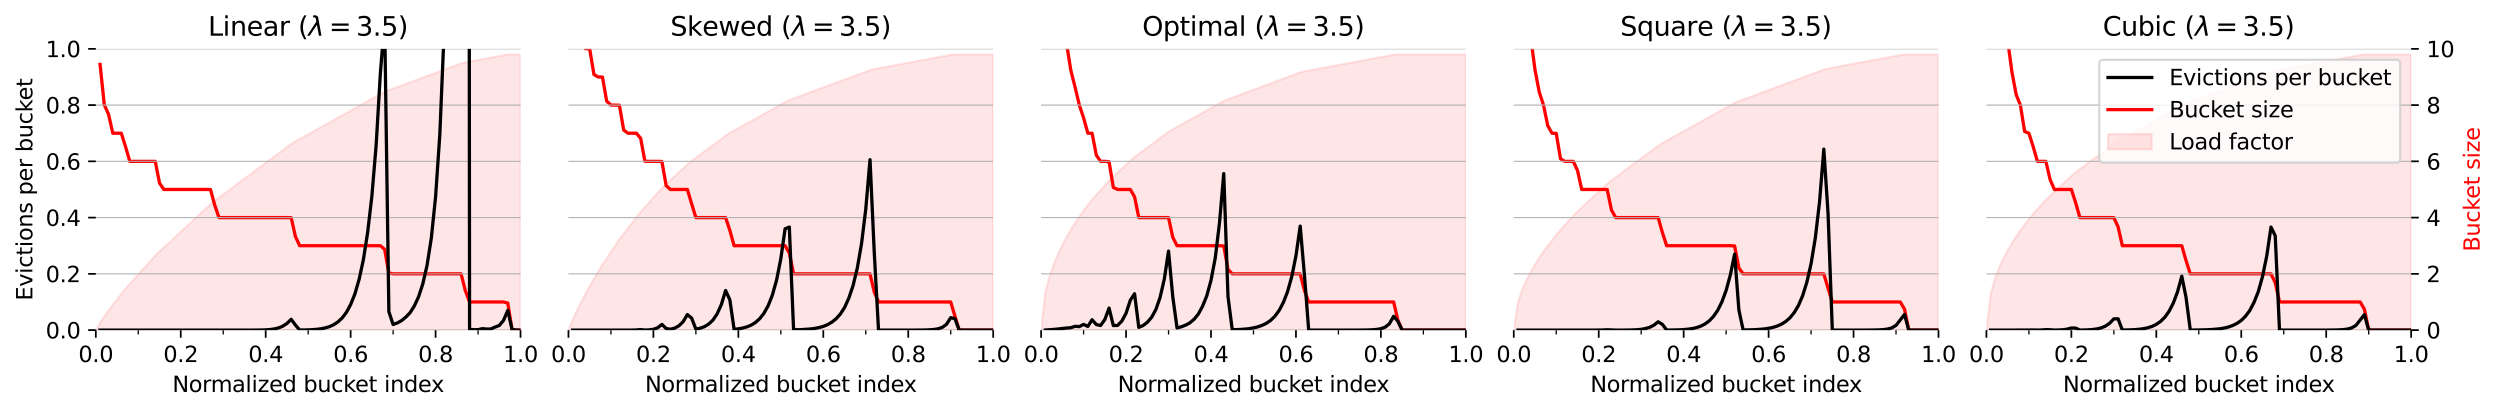 <?xml version="1.0" encoding="utf-8" standalone="no"?>
<!DOCTYPE svg PUBLIC "-//W3C//DTD SVG 1.1//EN"
  "http://www.w3.org/Graphics/SVG/1.1/DTD/svg11.dtd">
<svg xmlns:xlink="http://www.w3.org/1999/xlink" width="1142.4pt" height="188.4pt" viewBox="0 0 1142.4 188.4" xmlns="http://www.w3.org/2000/svg" version="1.1">
 <defs>
  <style type="text/css">*{stroke-linejoin: round; stroke-linecap: butt}</style>
 </defs>
 <g id="figure_1">
  <g id="patch_1">
   <path d="M 0 188.4 
L 1142.4 188.4 
L 1142.4 0 
L 0 0 
z
" style="fill: #ffffff"/>
  </g>
  <g id="axes_1">
   <g id="patch_2">
    <path d="M 43.781 150.843 
L 45.722 147.441 
L 47.663 144.56 
L 49.604 141.797 
L 51.544 139.279 
L 53.485 136.758 
L 55.426 134.24 
L 57.367 131.891 
L 59.308 129.733 
L 61.248 127.572 
L 63.189 125.413 
L 65.13 123.252 
L 67.071 121.094 
L 69.012 118.933 
L 70.952 116.776 
L 72.893 114.892 
L 74.834 113.094 
L 76.775 111.293 
L 78.716 109.494 
L 80.656 107.693 
L 82.597 105.895 
L 84.538 104.094 
L 86.479 102.296 
L 88.42 100.495 
L 90.36 98.696 
L 92.301 96.895 
L 94.242 95.097 
L 96.183 93.296 
L 98.124 91.698 
L 100.064 90.257 
L 102.005 88.819 
L 103.946 87.378 
L 105.887 85.939 
L 107.828 84.498 
L 109.768 83.059 
L 111.709 81.619 
L 113.65 80.18 
L 115.591 78.739 
L 117.532 77.3 
L 119.473 75.86 
L 121.413 74.421 
L 123.354 72.98 
L 125.295 71.541 
L 127.236 70.101 
L 129.177 68.662 
L 131.117 67.221 
L 133.058 65.783 
L 134.999 64.585 
L 136.94 63.506 
L 138.881 62.425 
L 140.821 61.346 
L 142.762 60.266 
L 144.703 59.187 
L 146.644 58.106 
L 148.585 57.027 
L 150.525 55.947 
L 152.466 54.867 
L 154.407 53.787 
L 156.348 52.708 
L 158.289 51.627 
L 160.229 50.548 
L 162.17 49.468 
L 164.111 48.388 
L 166.052 47.308 
L 167.993 46.229 
L 169.933 45.148 
L 171.874 44.069 
L 173.815 42.989 
L 175.756 41.955 
L 177.697 41.224 
L 179.637 40.505 
L 181.578 39.785 
L 183.519 39.065 
L 185.46 38.345 
L 187.401 37.625 
L 189.341 36.905 
L 191.282 36.186 
L 193.223 35.465 
L 195.164 34.746 
L 197.105 34.026 
L 199.045 33.306 
L 200.986 32.586 
L 202.927 31.866 
L 204.868 31.146 
L 206.809 30.427 
L 208.749 29.706 
L 210.69 28.987 
L 212.631 28.481 
L 214.572 28.122 
L 216.513 27.761 
L 218.453 27.402 
L 220.394 27.041 
L 222.335 26.682 
L 224.276 26.322 
L 226.217 25.962 
L 228.157 25.602 
L 230.098 25.242 
L 232.039 24.896 
L 233.98 24.89 
L 235.921 24.89 
L 237.861 24.89 
L 237.861 150.843 
z
" clip-path="url(#pdde7498fc6)" style="fill: #ff0000; opacity: 0.1; stroke: #ff0000; stroke-linejoin: miter"/>
   </g>
  </g>
  <g id="axes_2">
   <g id="line2d_1">
    <path d="M 45.722 29.425 
L 47.663 47.918 
L 49.604 52.256 
L 51.544 60.877 
L 53.485 60.877 
L 55.426 60.877 
L 57.367 67.016 
L 59.308 73.729 
L 61.248 73.729 
L 63.189 73.729 
L 65.13 73.729 
L 67.071 73.729 
L 69.012 73.729 
L 70.952 73.755 
L 72.893 83.644 
L 74.834 86.582 
L 76.775 86.582 
L 78.716 86.582 
L 80.656 86.582 
L 82.597 86.582 
L 84.538 86.582 
L 86.479 86.582 
L 88.42 86.582 
L 90.36 86.582 
L 92.301 86.582 
L 94.242 86.582 
L 96.183 86.583 
L 98.124 93.751 
L 100.064 99.434 
L 102.005 99.434 
L 103.946 99.434 
L 105.887 99.434 
L 107.828 99.434 
L 109.768 99.434 
L 111.709 99.434 
L 113.65 99.434 
L 115.591 99.434 
L 117.532 99.434 
L 119.473 99.434 
L 121.413 99.434 
L 123.354 99.434 
L 125.295 99.434 
L 127.236 99.434 
L 129.177 99.434 
L 131.117 99.434 
L 133.058 99.464 
L 134.999 108.093 
L 136.94 112.286 
L 138.881 112.286 
L 140.821 112.286 
L 142.762 112.286 
L 144.703 112.286 
L 146.644 112.286 
L 148.585 112.286 
L 150.525 112.286 
L 152.466 112.286 
L 154.407 112.286 
L 156.348 112.286 
L 158.289 112.286 
L 160.229 112.286 
L 162.17 112.286 
L 164.111 112.286 
L 166.052 112.286 
L 167.993 112.286 
L 169.933 112.286 
L 171.874 112.286 
L 173.815 112.286 
L 175.756 113.927 
L 177.697 124.755 
L 179.637 125.139 
L 181.578 125.139 
L 183.519 125.139 
L 185.46 125.139 
L 187.401 125.139 
L 189.341 125.139 
L 191.282 125.139 
L 193.223 125.139 
L 195.164 125.139 
L 197.105 125.139 
L 199.045 125.139 
L 200.986 125.139 
L 202.927 125.139 
L 204.868 125.139 
L 206.809 125.139 
L 208.749 125.139 
L 210.69 125.139 
L 212.631 132.799 
L 214.572 137.991 
L 216.513 137.991 
L 218.453 137.991 
L 220.394 137.991 
L 222.335 137.991 
L 224.276 137.991 
L 226.217 137.991 
L 228.157 137.991 
L 230.098 137.991 
L 232.039 138.49 
L 233.98 150.653 
L 235.921 150.843 
L 237.861 150.843 
" clip-path="url(#pdde7498fc6)" style="fill: none; stroke: #ff0000; stroke-width: 1.5; stroke-linecap: square"/>
   </g>
  </g>
  <g id="axes_3">
   <g id="patch_3">
    <path d="M 259.765 150.843 
L 261.706 145.988 
L 263.647 141.816 
L 265.587 137.874 
L 267.528 134.275 
L 269.469 130.675 
L 271.41 127.406 
L 273.351 124.165 
L 275.291 120.928 
L 277.232 117.996 
L 279.173 115.119 
L 281.114 112.237 
L 283.055 109.362 
L 284.995 106.799 
L 286.936 104.282 
L 288.877 101.76 
L 290.818 99.242 
L 292.759 96.787 
L 294.699 94.628 
L 296.64 92.467 
L 298.581 90.309 
L 300.522 88.148 
L 302.463 85.991 
L 304.403 84.141 
L 306.344 82.343 
L 308.285 80.542 
L 310.226 78.743 
L 312.167 76.942 
L 314.107 75.144 
L 316.048 73.526 
L 317.989 72.088 
L 319.93 70.647 
L 321.871 69.208 
L 323.811 67.767 
L 325.752 66.329 
L 327.693 64.888 
L 329.634 63.449 
L 331.575 62.008 
L 333.515 60.734 
L 335.456 59.653 
L 337.397 58.574 
L 339.338 57.494 
L 341.279 56.415 
L 343.219 55.334 
L 345.16 54.255 
L 347.101 53.174 
L 349.042 52.095 
L 350.983 51.015 
L 352.923 49.936 
L 354.864 48.855 
L 356.805 47.776 
L 358.746 46.696 
L 360.687 45.712 
L 362.627 44.99 
L 364.568 44.271 
L 366.509 43.551 
L 368.45 42.831 
L 370.391 42.111 
L 372.331 41.392 
L 374.272 40.671 
L 376.213 39.952 
L 378.154 39.231 
L 380.095 38.512 
L 382.035 37.792 
L 383.976 37.072 
L 385.917 36.352 
L 387.858 35.633 
L 389.799 34.912 
L 391.739 34.193 
L 393.68 33.472 
L 395.621 32.753 
L 397.562 32.033 
L 399.503 31.547 
L 401.444 31.187 
L 403.384 30.827 
L 405.325 30.467 
L 407.266 30.107 
L 409.207 29.747 
L 411.148 29.387 
L 413.088 29.027 
L 415.029 28.667 
L 416.97 28.307 
L 418.911 27.948 
L 420.852 27.587 
L 422.792 27.228 
L 424.733 26.867 
L 426.674 26.508 
L 428.615 26.148 
L 430.556 25.788 
L 432.496 25.428 
L 434.437 25.068 
L 436.378 24.89 
L 438.319 24.89 
L 440.26 24.89 
L 442.2 24.89 
L 444.141 24.89 
L 446.082 24.89 
L 448.023 24.89 
L 449.964 24.89 
L 451.904 24.89 
L 453.845 24.89 
L 453.845 150.843 
z
" clip-path="url(#pa4d1d8c855)" style="fill: #ff0000; opacity: 0.1; stroke: #ff0000; stroke-linejoin: miter"/>
   </g>
  </g>
  <g id="axes_4">
   <g id="line2d_2">
    <path d="M 263.423 -1 
L 263.647 1.791 
L 265.587 10.185 
L 267.528 22.227 
L 269.469 22.39 
L 271.41 34.055 
L 273.351 35.172 
L 275.291 35.2 
L 277.232 46.238 
L 279.173 48.025 
L 281.114 48.025 
L 283.055 48.111 
L 284.995 59.395 
L 286.936 60.877 
L 288.877 60.877 
L 290.818 60.877 
L 292.759 63.232 
L 294.699 73.712 
L 296.64 73.729 
L 298.581 73.729 
L 300.522 73.729 
L 302.463 73.783 
L 304.403 84.824 
L 306.344 86.582 
L 308.285 86.582 
L 310.226 86.582 
L 312.167 86.582 
L 314.107 86.582 
L 316.048 93.128 
L 317.989 99.434 
L 319.93 99.434 
L 321.871 99.434 
L 323.811 99.434 
L 325.752 99.434 
L 327.693 99.434 
L 329.634 99.434 
L 331.575 99.434 
L 333.515 105.306 
L 335.456 112.286 
L 337.397 112.286 
L 339.338 112.286 
L 341.279 112.286 
L 343.219 112.286 
L 345.16 112.286 
L 347.101 112.286 
L 349.042 112.286 
L 350.983 112.286 
L 352.923 112.286 
L 354.864 112.286 
L 356.805 112.286 
L 358.746 112.286 
L 360.687 115.689 
L 362.627 125.11 
L 364.568 125.139 
L 366.509 125.139 
L 368.45 125.139 
L 370.391 125.139 
L 372.331 125.139 
L 374.272 125.139 
L 376.213 125.139 
L 378.154 125.139 
L 380.095 125.139 
L 382.035 125.139 
L 383.976 125.139 
L 385.917 125.139 
L 387.858 125.139 
L 389.799 125.139 
L 391.739 125.139 
L 393.68 125.139 
L 395.621 125.139 
L 397.562 125.145 
L 399.503 133.483 
L 401.444 137.991 
L 403.384 137.991 
L 405.325 137.991 
L 407.266 137.991 
L 409.207 137.991 
L 411.148 137.991 
L 413.088 137.991 
L 415.029 137.991 
L 416.97 137.991 
L 418.911 137.991 
L 420.852 137.991 
L 422.792 137.991 
L 424.733 137.991 
L 426.674 137.991 
L 428.615 137.991 
L 430.556 137.991 
L 432.496 137.991 
L 434.437 137.991 
L 436.378 144.507 
L 438.319 150.843 
L 440.26 150.843 
L 442.2 150.843 
L 444.141 150.843 
L 446.082 150.843 
L 448.023 150.843 
L 449.964 150.843 
L 451.904 150.843 
L 453.845 150.843 
" clip-path="url(#pa4d1d8c855)" style="fill: none; stroke: #ff0000; stroke-width: 1.5; stroke-linecap: square"/>
   </g>
  </g>
  <g id="axes_5">
   <g id="patch_4">
    <path d="M 475.749 150.843 
L 477.69 133.528 
L 479.63 126.235 
L 481.571 120.673 
L 483.512 116.02 
L 485.453 111.928 
L 487.394 108.269 
L 489.334 104.944 
L 491.275 101.837 
L 493.216 98.956 
L 495.157 96.242 
L 497.098 93.72 
L 499.038 91.202 
L 500.979 88.963 
L 502.92 86.805 
L 504.861 84.644 
L 506.802 82.49 
L 508.742 80.664 
L 510.683 78.865 
L 512.624 77.064 
L 514.565 75.266 
L 516.506 73.465 
L 518.446 71.76 
L 520.387 70.319 
L 522.328 68.88 
L 524.269 67.439 
L 526.21 66.001 
L 528.15 64.56 
L 530.091 63.121 
L 532.032 61.68 
L 533.973 60.242 
L 535.914 59.053 
L 537.854 57.974 
L 539.795 56.894 
L 541.736 55.814 
L 543.677 54.734 
L 545.618 53.655 
L 547.558 52.574 
L 549.499 51.495 
L 551.44 50.415 
L 553.381 49.336 
L 555.322 48.255 
L 557.262 47.176 
L 559.203 46.099 
L 561.144 45.323 
L 563.085 44.602 
L 565.026 43.883 
L 566.966 43.163 
L 568.907 42.443 
L 570.848 41.723 
L 572.789 41.003 
L 574.73 40.283 
L 576.67 39.564 
L 578.611 38.843 
L 580.552 38.124 
L 582.493 37.404 
L 584.434 36.684 
L 586.374 35.964 
L 588.315 35.244 
L 590.256 34.524 
L 592.197 33.805 
L 594.138 33.084 
L 596.078 32.577 
L 598.019 32.217 
L 599.96 31.857 
L 601.901 31.497 
L 603.842 31.137 
L 605.782 30.777 
L 607.723 30.418 
L 609.664 30.057 
L 611.605 29.698 
L 613.546 29.337 
L 615.486 28.978 
L 617.427 28.618 
L 619.368 28.258 
L 621.309 27.898 
L 623.25 27.538 
L 625.19 27.178 
L 627.131 26.818 
L 629.072 26.458 
L 631.013 26.098 
L 632.954 25.738 
L 634.894 25.378 
L 636.835 25.018 
L 638.776 24.89 
L 640.717 24.89 
L 642.658 24.89 
L 644.598 24.89 
L 646.539 24.89 
L 648.48 24.89 
L 650.421 24.89 
L 652.362 24.89 
L 654.302 24.89 
L 656.243 24.89 
L 658.184 24.89 
L 660.125 24.89 
L 662.066 24.89 
L 664.006 24.89 
L 665.947 24.89 
L 667.888 24.89 
L 669.829 24.89 
L 669.829 150.843 
z
" clip-path="url(#p6ecc5f64a3)" style="fill: #ff0000; opacity: 0.1; stroke: #ff0000; stroke-linejoin: miter"/>
   </g>
  </g>
  <g id="axes_6">
   <g id="line2d_3">
    <path d="M 484.894 -1 
L 485.453 4.832 
L 487.394 20.095 
L 489.334 32.194 
L 491.275 39.85 
L 493.216 48.025 
L 495.157 53.858 
L 497.098 60.877 
L 499.038 60.878 
L 500.979 70.925 
L 502.92 73.729 
L 504.861 73.729 
L 506.802 73.9 
L 508.742 85.667 
L 510.683 86.582 
L 512.624 86.582 
L 514.565 86.582 
L 516.506 86.582 
L 518.446 89.92 
L 520.387 99.432 
L 522.328 99.434 
L 524.269 99.434 
L 526.21 99.434 
L 528.15 99.434 
L 530.091 99.434 
L 532.032 99.434 
L 533.973 99.436 
L 535.914 108.44 
L 537.854 112.286 
L 539.795 112.286 
L 541.736 112.286 
L 543.677 112.286 
L 545.618 112.286 
L 547.558 112.286 
L 549.499 112.286 
L 551.44 112.286 
L 553.381 112.286 
L 555.322 112.286 
L 557.262 112.286 
L 559.203 112.41 
L 561.144 123.113 
L 563.085 125.139 
L 565.026 125.139 
L 566.966 125.139 
L 568.907 125.139 
L 570.848 125.139 
L 572.789 125.139 
L 574.73 125.139 
L 576.67 125.139 
L 578.611 125.139 
L 580.552 125.139 
L 582.493 125.139 
L 584.434 125.139 
L 586.374 125.139 
L 588.315 125.139 
L 590.256 125.139 
L 592.197 125.139 
L 594.138 125.14 
L 596.078 132.723 
L 598.019 137.991 
L 599.96 137.991 
L 601.901 137.991 
L 603.842 137.991 
L 605.782 137.991 
L 607.723 137.991 
L 609.664 137.991 
L 611.605 137.991 
L 613.546 137.991 
L 615.486 137.991 
L 617.427 137.991 
L 619.368 137.991 
L 621.309 137.991 
L 623.25 137.991 
L 625.19 137.991 
L 627.131 137.991 
L 629.072 137.991 
L 631.013 137.991 
L 632.954 137.991 
L 634.894 137.991 
L 636.835 137.992 
L 638.776 146.278 
L 640.717 150.843 
L 642.658 150.843 
L 644.598 150.843 
L 646.539 150.843 
L 648.48 150.843 
L 650.421 150.843 
L 652.362 150.843 
L 654.302 150.843 
L 656.243 150.843 
L 658.184 150.843 
L 660.125 150.843 
L 662.066 150.843 
L 664.006 150.843 
L 665.947 150.843 
L 667.888 150.843 
L 669.829 150.843 
" clip-path="url(#p6ecc5f64a3)" style="fill: none; stroke: #ff0000; stroke-width: 1.5; stroke-linecap: square"/>
   </g>
  </g>
  <g id="axes_7">
   <g id="patch_5">
    <path d="M 691.732 150.843 
L 693.673 137.881 
L 695.614 132.304 
L 697.555 127.945 
L 699.496 124.204 
L 701.437 120.872 
L 703.377 117.828 
L 705.318 114.947 
L 707.259 112.332 
L 709.2 109.811 
L 711.141 107.295 
L 713.081 105.1 
L 715.022 102.942 
L 716.963 100.781 
L 718.904 98.622 
L 720.845 96.578 
L 722.785 94.779 
L 724.726 92.979 
L 726.667 91.18 
L 728.608 89.379 
L 730.549 87.581 
L 732.489 85.78 
L 734.43 83.981 
L 736.371 82.444 
L 738.312 81.005 
L 740.253 79.565 
L 742.193 78.126 
L 744.134 76.685 
L 746.075 75.246 
L 748.016 73.806 
L 749.957 72.367 
L 751.897 70.926 
L 753.838 69.487 
L 755.779 68.047 
L 757.72 66.608 
L 759.661 65.36 
L 761.601 64.281 
L 763.542 63.2 
L 765.483 62.121 
L 767.424 61.041 
L 769.365 59.962 
L 771.305 58.881 
L 773.246 57.802 
L 775.187 56.721 
L 777.128 55.642 
L 779.069 54.562 
L 781.009 53.483 
L 782.95 52.402 
L 784.891 51.323 
L 786.832 50.243 
L 788.773 49.163 
L 790.713 48.083 
L 792.654 47.007 
L 794.595 46.211 
L 796.536 45.491 
L 798.477 44.771 
L 800.417 44.052 
L 802.358 43.331 
L 804.299 42.612 
L 806.24 41.891 
L 808.181 41.172 
L 810.121 40.452 
L 812.062 39.732 
L 814.003 39.012 
L 815.944 38.293 
L 817.885 37.572 
L 819.825 36.853 
L 821.766 36.132 
L 823.707 35.413 
L 825.648 34.693 
L 827.589 33.973 
L 829.529 33.253 
L 831.47 32.533 
L 833.411 31.813 
L 835.352 31.279 
L 837.293 30.918 
L 839.233 30.559 
L 841.174 30.199 
L 843.115 29.839 
L 845.056 29.479 
L 846.997 29.119 
L 848.937 28.759 
L 850.878 28.399 
L 852.819 28.039 
L 854.76 27.679 
L 856.701 27.319 
L 858.641 26.959 
L 860.582 26.599 
L 862.523 26.239 
L 864.464 25.879 
L 866.405 25.52 
L 868.345 25.159 
L 870.286 24.89 
L 872.227 24.89 
L 874.168 24.89 
L 876.109 24.89 
L 878.049 24.89 
L 879.99 24.89 
L 881.931 24.89 
L 883.872 24.89 
L 885.813 24.89 
L 885.813 150.843 
z
" clip-path="url(#p147e1aa8c7)" style="fill: #ff0000; opacity: 0.1; stroke: #ff0000; stroke-linejoin: miter"/>
   </g>
  </g>
  <g id="axes_8">
   <g id="line2d_4">
    <path d="M 697.883 -1 
L 699.496 17.17 
L 701.437 31.953 
L 703.377 42.077 
L 705.318 48.025 
L 707.259 57.425 
L 709.2 60.877 
L 711.141 60.937 
L 713.081 72.531 
L 715.022 73.729 
L 716.963 73.729 
L 718.904 73.729 
L 720.845 77.889 
L 722.785 86.582 
L 724.726 86.582 
L 726.667 86.582 
L 728.608 86.582 
L 730.549 86.582 
L 732.489 86.582 
L 734.43 86.588 
L 736.371 95.993 
L 738.312 99.434 
L 740.253 99.434 
L 742.193 99.434 
L 744.134 99.434 
L 746.075 99.434 
L 748.016 99.434 
L 749.957 99.434 
L 751.897 99.434 
L 753.838 99.434 
L 755.779 99.434 
L 757.72 99.434 
L 759.661 106.32 
L 761.601 112.286 
L 763.542 112.286 
L 765.483 112.286 
L 767.424 112.286 
L 769.365 112.286 
L 771.305 112.286 
L 773.246 112.286 
L 775.187 112.286 
L 777.128 112.286 
L 779.069 112.286 
L 781.009 112.286 
L 782.95 112.286 
L 784.891 112.286 
L 786.832 112.286 
L 788.773 112.286 
L 790.713 112.286 
L 792.654 112.384 
L 794.595 122.445 
L 796.536 125.139 
L 798.477 125.139 
L 800.417 125.139 
L 802.358 125.139 
L 804.299 125.139 
L 806.24 125.139 
L 808.181 125.139 
L 810.121 125.139 
L 812.062 125.139 
L 814.003 125.139 
L 815.944 125.139 
L 817.885 125.139 
L 819.825 125.139 
L 821.766 125.139 
L 823.707 125.139 
L 825.648 125.139 
L 827.589 125.139 
L 829.529 125.139 
L 831.47 125.139 
L 833.411 125.139 
L 835.352 131.747 
L 837.293 137.991 
L 839.233 137.991 
L 841.174 137.991 
L 843.115 137.991 
L 845.056 137.991 
L 846.997 137.991 
L 848.937 137.991 
L 850.878 137.991 
L 852.819 137.991 
L 854.76 137.991 
L 856.701 137.991 
L 858.641 137.991 
L 860.582 137.991 
L 862.523 137.991 
L 864.464 137.991 
L 866.405 137.991 
L 868.345 137.991 
L 870.286 141.235 
L 872.227 150.842 
L 874.168 150.843 
L 876.109 150.843 
L 878.049 150.843 
L 879.99 150.843 
L 881.931 150.843 
L 883.872 150.843 
L 885.813 150.843 
" clip-path="url(#p147e1aa8c7)" style="fill: none; stroke: #ff0000; stroke-width: 1.5; stroke-linecap: square"/>
   </g>
  </g>
  <g id="axes_9">
   <g id="patch_6">
    <path d="M 907.716 150.843 
L 909.657 134.154 
L 911.598 127.398 
L 913.539 122.304 
L 915.479 118.079 
L 917.42 114.368 
L 919.361 111.066 
L 921.302 108.049 
L 923.243 105.173 
L 925.183 102.63 
L 927.124 100.112 
L 929.065 97.762 
L 931.006 95.604 
L 932.947 93.443 
L 934.887 91.285 
L 936.828 89.358 
L 938.769 87.56 
L 940.71 85.759 
L 942.651 83.96 
L 944.591 82.159 
L 946.532 80.361 
L 948.473 78.728 
L 950.414 77.289 
L 952.355 75.848 
L 954.295 74.41 
L 956.236 72.969 
L 958.177 71.53 
L 960.118 70.089 
L 962.059 68.651 
L 963.999 67.21 
L 965.94 65.771 
L 967.881 64.449 
L 969.822 63.369 
L 971.763 62.289 
L 973.703 61.21 
L 975.644 60.129 
L 977.585 59.05 
L 979.526 57.97 
L 981.467 56.89 
L 983.408 55.81 
L 985.348 54.731 
L 987.289 53.65 
L 989.23 52.571 
L 991.171 51.491 
L 993.112 50.411 
L 995.052 49.331 
L 996.993 48.252 
L 998.934 47.362 
L 1000.875 46.643 
L 1002.816 45.922 
L 1004.756 45.203 
L 1006.697 44.482 
L 1008.638 43.763 
L 1010.579 43.043 
L 1012.52 42.323 
L 1014.46 41.603 
L 1016.401 40.883 
L 1018.342 40.163 
L 1020.283 39.444 
L 1022.224 38.723 
L 1024.164 38.004 
L 1026.105 37.284 
L 1028.046 36.564 
L 1029.987 35.844 
L 1031.928 35.124 
L 1033.868 34.404 
L 1035.809 33.685 
L 1037.75 32.964 
L 1039.691 32.358 
L 1041.632 31.997 
L 1043.572 31.637 
L 1045.513 31.277 
L 1047.454 30.917 
L 1049.395 30.557 
L 1051.336 30.198 
L 1053.276 29.837 
L 1055.217 29.478 
L 1057.158 29.117 
L 1059.099 28.758 
L 1061.04 28.398 
L 1062.98 28.038 
L 1064.921 27.678 
L 1066.862 27.318 
L 1068.803 26.958 
L 1070.744 26.598 
L 1072.684 26.238 
L 1074.625 25.878 
L 1076.566 25.518 
L 1078.507 25.158 
L 1080.448 24.891 
L 1082.388 24.89 
L 1084.329 24.89 
L 1086.27 24.89 
L 1088.211 24.89 
L 1090.152 24.89 
L 1092.092 24.89 
L 1094.033 24.89 
L 1095.974 24.89 
L 1097.915 24.89 
L 1099.856 24.89 
L 1101.796 24.89 
L 1101.796 150.843 
z
" clip-path="url(#pee0cdfc7a4)" style="fill: #ff0000; opacity: 0.1; stroke: #ff0000; stroke-linejoin: miter"/>
   </g>
  </g>
  <g id="axes_10">
   <g id="matplotlib.axis_1">
    <g id="ytick_1">
     <g id="line2d_5">
      <defs>
       <path id="m7add050921" d="M 0 0 
L 3.5 0 
" style="stroke: #000000; stroke-width: 0.8"/>
      </defs>
      <g>
       <use xlink:href="#m7add050921" x="1101.796" y="150.843" style="stroke: #000000; stroke-width: 0.8"/>
      </g>
     </g>
     <g id="text_1">
      <!-- 0 -->
      <g transform="translate(1108.796 154.642) scale(0.1 -0.1)">
       <defs>
        <path id="DejaVuSans-30" d="M 2034 4250 
Q 1547 4250 1301 3770 
Q 1056 3291 1056 2328 
Q 1056 1369 1301 889 
Q 1547 409 2034 409 
Q 2525 409 2770 889 
Q 3016 1369 3016 2328 
Q 3016 3291 2770 3770 
Q 2525 4250 2034 4250 
z
M 2034 4750 
Q 2819 4750 3233 4129 
Q 3647 3509 3647 2328 
Q 3647 1150 3233 529 
Q 2819 -91 2034 -91 
Q 1250 -91 836 529 
Q 422 1150 422 2328 
Q 422 3509 836 4129 
Q 1250 4750 2034 4750 
z
" transform="scale(0.016)"/>
       </defs>
       <use xlink:href="#DejaVuSans-30"/>
      </g>
     </g>
    </g>
    <g id="ytick_2">
     <g id="line2d_6">
      <g>
       <use xlink:href="#m7add050921" x="1101.796" y="125.139" style="stroke: #000000; stroke-width: 0.8"/>
      </g>
     </g>
     <g id="text_2">
      <!-- 2 -->
      <g transform="translate(1108.796 128.938) scale(0.1 -0.1)">
       <defs>
        <path id="DejaVuSans-32" d="M 1228 531 
L 3431 531 
L 3431 0 
L 469 0 
L 469 531 
Q 828 903 1448 1529 
Q 2069 2156 2228 2338 
Q 2531 2678 2651 2914 
Q 2772 3150 2772 3378 
Q 2772 3750 2511 3984 
Q 2250 4219 1831 4219 
Q 1534 4219 1204 4116 
Q 875 4013 500 3803 
L 500 4441 
Q 881 4594 1212 4672 
Q 1544 4750 1819 4750 
Q 2544 4750 2975 4387 
Q 3406 4025 3406 3419 
Q 3406 3131 3298 2873 
Q 3191 2616 2906 2266 
Q 2828 2175 2409 1742 
Q 1991 1309 1228 531 
z
" transform="scale(0.016)"/>
       </defs>
       <use xlink:href="#DejaVuSans-32"/>
      </g>
     </g>
    </g>
    <g id="ytick_3">
     <g id="line2d_7">
      <g>
       <use xlink:href="#m7add050921" x="1101.796" y="99.434" style="stroke: #000000; stroke-width: 0.8"/>
      </g>
     </g>
     <g id="text_3">
      <!-- 4 -->
      <g transform="translate(1108.796 103.233) scale(0.1 -0.1)">
       <defs>
        <path id="DejaVuSans-34" d="M 2419 4116 
L 825 1625 
L 2419 1625 
L 2419 4116 
z
M 2253 4666 
L 3047 4666 
L 3047 1625 
L 3713 1625 
L 3713 1100 
L 3047 1100 
L 3047 0 
L 2419 0 
L 2419 1100 
L 313 1100 
L 313 1709 
L 2253 4666 
z
" transform="scale(0.016)"/>
       </defs>
       <use xlink:href="#DejaVuSans-34"/>
      </g>
     </g>
    </g>
    <g id="ytick_4">
     <g id="line2d_8">
      <g>
       <use xlink:href="#m7add050921" x="1101.796" y="73.729" style="stroke: #000000; stroke-width: 0.8"/>
      </g>
     </g>
     <g id="text_4">
      <!-- 6 -->
      <g transform="translate(1108.796 77.529) scale(0.1 -0.1)">
       <defs>
        <path id="DejaVuSans-36" d="M 2113 2584 
Q 1688 2584 1439 2293 
Q 1191 2003 1191 1497 
Q 1191 994 1439 701 
Q 1688 409 2113 409 
Q 2538 409 2786 701 
Q 3034 994 3034 1497 
Q 3034 2003 2786 2293 
Q 2538 2584 2113 2584 
z
M 3366 4563 
L 3366 3988 
Q 3128 4100 2886 4159 
Q 2644 4219 2406 4219 
Q 1781 4219 1451 3797 
Q 1122 3375 1075 2522 
Q 1259 2794 1537 2939 
Q 1816 3084 2150 3084 
Q 2853 3084 3261 2657 
Q 3669 2231 3669 1497 
Q 3669 778 3244 343 
Q 2819 -91 2113 -91 
Q 1303 -91 875 529 
Q 447 1150 447 2328 
Q 447 3434 972 4092 
Q 1497 4750 2381 4750 
Q 2619 4750 2861 4703 
Q 3103 4656 3366 4563 
z
" transform="scale(0.016)"/>
       </defs>
       <use xlink:href="#DejaVuSans-36"/>
      </g>
     </g>
    </g>
    <g id="ytick_5">
     <g id="line2d_9">
      <g>
       <use xlink:href="#m7add050921" x="1101.796" y="48.025" style="stroke: #000000; stroke-width: 0.8"/>
      </g>
     </g>
     <g id="text_5">
      <!-- 8 -->
      <g transform="translate(1108.796 51.824) scale(0.1 -0.1)">
       <defs>
        <path id="DejaVuSans-38" d="M 2034 2216 
Q 1584 2216 1326 1975 
Q 1069 1734 1069 1313 
Q 1069 891 1326 650 
Q 1584 409 2034 409 
Q 2484 409 2743 651 
Q 3003 894 3003 1313 
Q 3003 1734 2745 1975 
Q 2488 2216 2034 2216 
z
M 1403 2484 
Q 997 2584 770 2862 
Q 544 3141 544 3541 
Q 544 4100 942 4425 
Q 1341 4750 2034 4750 
Q 2731 4750 3128 4425 
Q 3525 4100 3525 3541 
Q 3525 3141 3298 2862 
Q 3072 2584 2669 2484 
Q 3125 2378 3379 2068 
Q 3634 1759 3634 1313 
Q 3634 634 3220 271 
Q 2806 -91 2034 -91 
Q 1263 -91 848 271 
Q 434 634 434 1313 
Q 434 1759 690 2068 
Q 947 2378 1403 2484 
z
M 1172 3481 
Q 1172 3119 1398 2916 
Q 1625 2713 2034 2713 
Q 2441 2713 2670 2916 
Q 2900 3119 2900 3481 
Q 2900 3844 2670 4047 
Q 2441 4250 2034 4250 
Q 1625 4250 1398 4047 
Q 1172 3844 1172 3481 
z
" transform="scale(0.016)"/>
       </defs>
       <use xlink:href="#DejaVuSans-38"/>
      </g>
     </g>
    </g>
    <g id="ytick_6">
     <g id="line2d_10">
      <g>
       <use xlink:href="#m7add050921" x="1101.796" y="22.32" style="stroke: #000000; stroke-width: 0.8"/>
      </g>
     </g>
     <g id="text_6">
      <!-- 10 -->
      <g transform="translate(1108.796 26.119) scale(0.1 -0.1)">
       <defs>
        <path id="DejaVuSans-31" d="M 794 531 
L 1825 531 
L 1825 4091 
L 703 3866 
L 703 4441 
L 1819 4666 
L 2450 4666 
L 2450 531 
L 3481 531 
L 3481 0 
L 794 0 
L 794 531 
z
" transform="scale(0.016)"/>
       </defs>
       <use xlink:href="#DejaVuSans-31"/>
       <use xlink:href="#DejaVuSans-30" x="63.623"/>
      </g>
     </g>
    </g>
    <g id="text_7">
     <!-- Bucket size -->
     <g style="fill: #ff0000" transform="translate(1133.12 114.964) rotate(-90) scale(0.1 -0.1)">
      <defs>
       <path id="DejaVuSans-42" d="M 1259 2228 
L 1259 519 
L 2272 519 
Q 2781 519 3026 730 
Q 3272 941 3272 1375 
Q 3272 1813 3026 2020 
Q 2781 2228 2272 2228 
L 1259 2228 
z
M 1259 4147 
L 1259 2741 
L 2194 2741 
Q 2656 2741 2882 2914 
Q 3109 3088 3109 3444 
Q 3109 3797 2882 3972 
Q 2656 4147 2194 4147 
L 1259 4147 
z
M 628 4666 
L 2241 4666 
Q 2963 4666 3353 4366 
Q 3744 4066 3744 3513 
Q 3744 3084 3544 2831 
Q 3344 2578 2956 2516 
Q 3422 2416 3680 2098 
Q 3938 1781 3938 1306 
Q 3938 681 3513 340 
Q 3088 0 2303 0 
L 628 0 
L 628 4666 
z
" transform="scale(0.016)"/>
       <path id="DejaVuSans-75" d="M 544 1381 
L 544 3500 
L 1119 3500 
L 1119 1403 
Q 1119 906 1312 657 
Q 1506 409 1894 409 
Q 2359 409 2629 706 
Q 2900 1003 2900 1516 
L 2900 3500 
L 3475 3500 
L 3475 0 
L 2900 0 
L 2900 538 
Q 2691 219 2414 64 
Q 2138 -91 1772 -91 
Q 1169 -91 856 284 
Q 544 659 544 1381 
z
M 1991 3584 
L 1991 3584 
z
" transform="scale(0.016)"/>
       <path id="DejaVuSans-63" d="M 3122 3366 
L 3122 2828 
Q 2878 2963 2633 3030 
Q 2388 3097 2138 3097 
Q 1578 3097 1268 2742 
Q 959 2388 959 1747 
Q 959 1106 1268 751 
Q 1578 397 2138 397 
Q 2388 397 2633 464 
Q 2878 531 3122 666 
L 3122 134 
Q 2881 22 2623 -34 
Q 2366 -91 2075 -91 
Q 1284 -91 818 406 
Q 353 903 353 1747 
Q 353 2603 823 3093 
Q 1294 3584 2113 3584 
Q 2378 3584 2631 3529 
Q 2884 3475 3122 3366 
z
" transform="scale(0.016)"/>
       <path id="DejaVuSans-6b" d="M 581 4863 
L 1159 4863 
L 1159 1991 
L 2875 3500 
L 3609 3500 
L 1753 1863 
L 3688 0 
L 2938 0 
L 1159 1709 
L 1159 0 
L 581 0 
L 581 4863 
z
" transform="scale(0.016)"/>
       <path id="DejaVuSans-65" d="M 3597 1894 
L 3597 1613 
L 953 1613 
Q 991 1019 1311 708 
Q 1631 397 2203 397 
Q 2534 397 2845 478 
Q 3156 559 3463 722 
L 3463 178 
Q 3153 47 2828 -22 
Q 2503 -91 2169 -91 
Q 1331 -91 842 396 
Q 353 884 353 1716 
Q 353 2575 817 3079 
Q 1281 3584 2069 3584 
Q 2775 3584 3186 3129 
Q 3597 2675 3597 1894 
z
M 3022 2063 
Q 3016 2534 2758 2815 
Q 2500 3097 2075 3097 
Q 1594 3097 1305 2825 
Q 1016 2553 972 2059 
L 3022 2063 
z
" transform="scale(0.016)"/>
       <path id="DejaVuSans-74" d="M 1172 4494 
L 1172 3500 
L 2356 3500 
L 2356 3053 
L 1172 3053 
L 1172 1153 
Q 1172 725 1289 603 
Q 1406 481 1766 481 
L 2356 481 
L 2356 0 
L 1766 0 
Q 1100 0 847 248 
Q 594 497 594 1153 
L 594 3053 
L 172 3053 
L 172 3500 
L 594 3500 
L 594 4494 
L 1172 4494 
z
" transform="scale(0.016)"/>
       <path id="DejaVuSans-20" transform="scale(0.016)"/>
       <path id="DejaVuSans-73" d="M 2834 3397 
L 2834 2853 
Q 2591 2978 2328 3040 
Q 2066 3103 1784 3103 
Q 1356 3103 1142 2972 
Q 928 2841 928 2578 
Q 928 2378 1081 2264 
Q 1234 2150 1697 2047 
L 1894 2003 
Q 2506 1872 2764 1633 
Q 3022 1394 3022 966 
Q 3022 478 2636 193 
Q 2250 -91 1575 -91 
Q 1294 -91 989 -36 
Q 684 19 347 128 
L 347 722 
Q 666 556 975 473 
Q 1284 391 1588 391 
Q 1994 391 2212 530 
Q 2431 669 2431 922 
Q 2431 1156 2273 1281 
Q 2116 1406 1581 1522 
L 1381 1569 
Q 847 1681 609 1914 
Q 372 2147 372 2553 
Q 372 3047 722 3315 
Q 1072 3584 1716 3584 
Q 2034 3584 2315 3537 
Q 2597 3491 2834 3397 
z
" transform="scale(0.016)"/>
       <path id="DejaVuSans-69" d="M 603 3500 
L 1178 3500 
L 1178 0 
L 603 0 
L 603 3500 
z
M 603 4863 
L 1178 4863 
L 1178 4134 
L 603 4134 
L 603 4863 
z
" transform="scale(0.016)"/>
       <path id="DejaVuSans-7a" d="M 353 3500 
L 3084 3500 
L 3084 2975 
L 922 459 
L 3084 459 
L 3084 0 
L 275 0 
L 275 525 
L 2438 3041 
L 353 3041 
L 353 3500 
z
" transform="scale(0.016)"/>
      </defs>
      <use xlink:href="#DejaVuSans-42"/>
      <use xlink:href="#DejaVuSans-75" x="68.604"/>
      <use xlink:href="#DejaVuSans-63" x="131.982"/>
      <use xlink:href="#DejaVuSans-6b" x="186.963"/>
      <use xlink:href="#DejaVuSans-65" x="241.248"/>
      <use xlink:href="#DejaVuSans-74" x="302.771"/>
      <use xlink:href="#DejaVuSans-20" x="341.98"/>
      <use xlink:href="#DejaVuSans-73" x="373.768"/>
      <use xlink:href="#DejaVuSans-69" x="425.867"/>
      <use xlink:href="#DejaVuSans-7a" x="453.65"/>
      <use xlink:href="#DejaVuSans-65" x="506.141"/>
     </g>
    </g>
   </g>
   <g id="line2d_11">
    <path d="M 915.423 -1 
L 915.479 -0.101 
L 917.42 18.438 
L 919.361 32.831 
L 921.302 43.187 
L 923.243 48.108 
L 925.183 60.094 
L 927.124 60.877 
L 929.065 66.982 
L 931.006 73.729 
L 932.947 73.729 
L 934.887 73.729 
L 936.828 82.101 
L 938.769 86.582 
L 940.71 86.582 
L 942.651 86.582 
L 944.591 86.582 
L 946.532 86.582 
L 948.473 92.579 
L 950.414 99.434 
L 952.355 99.434 
L 954.295 99.434 
L 956.236 99.434 
L 958.177 99.434 
L 960.118 99.434 
L 962.059 99.434 
L 963.999 99.434 
L 965.94 99.434 
L 967.881 103.653 
L 969.822 112.282 
L 971.763 112.286 
L 973.703 112.286 
L 975.644 112.286 
L 977.585 112.286 
L 979.526 112.286 
L 981.467 112.286 
L 983.408 112.286 
L 985.348 112.286 
L 987.289 112.286 
L 989.23 112.286 
L 991.171 112.286 
L 993.112 112.286 
L 995.052 112.286 
L 996.993 112.287 
L 998.934 119.088 
L 1000.875 125.139 
L 1002.816 125.139 
L 1004.756 125.139 
L 1006.697 125.139 
L 1008.638 125.139 
L 1010.579 125.139 
L 1012.52 125.139 
L 1014.46 125.139 
L 1016.401 125.139 
L 1018.342 125.139 
L 1020.283 125.139 
L 1022.224 125.139 
L 1024.164 125.139 
L 1026.105 125.139 
L 1028.046 125.139 
L 1029.987 125.139 
L 1031.928 125.139 
L 1033.868 125.139 
L 1035.809 125.139 
L 1037.75 125.139 
L 1039.691 129.165 
L 1041.632 137.975 
L 1043.572 137.991 
L 1045.513 137.991 
L 1047.454 137.991 
L 1049.395 137.991 
L 1051.336 137.991 
L 1053.276 137.991 
L 1055.217 137.991 
L 1057.158 137.991 
L 1059.099 137.991 
L 1061.04 137.991 
L 1062.98 137.991 
L 1064.921 137.991 
L 1066.862 137.991 
L 1068.803 137.991 
L 1070.744 137.991 
L 1072.684 137.991 
L 1074.625 137.991 
L 1076.566 137.991 
L 1078.507 137.991 
L 1080.448 141.289 
L 1082.388 150.839 
L 1084.329 150.843 
L 1086.27 150.843 
L 1088.211 150.843 
L 1090.152 150.843 
L 1092.092 150.843 
L 1094.033 150.843 
L 1095.974 150.843 
L 1097.915 150.843 
L 1099.856 150.843 
L 1101.796 150.843 
" clip-path="url(#pee0cdfc7a4)" style="fill: none; stroke: #ff0000; stroke-width: 1.5; stroke-linecap: square"/>
   </g>
  </g>
  <g id="axes_11">
   <g id="matplotlib.axis_2">
    <g id="xtick_1">
     <g id="line2d_12">
      <defs>
       <path id="md4084e1518" d="M 0 0 
L 0 3.5 
" style="stroke: #000000; stroke-width: 0.8"/>
      </defs>
      <g>
       <use xlink:href="#md4084e1518" x="43.781" y="150.843" style="stroke: #000000; stroke-width: 0.8"/>
      </g>
     </g>
     <g id="text_8">
      <!-- 0.0 -->
      <g transform="translate(35.83 165.442) scale(0.1 -0.1)">
       <defs>
        <path id="DejaVuSans-2e" d="M 684 794 
L 1344 794 
L 1344 0 
L 684 0 
L 684 794 
z
" transform="scale(0.016)"/>
       </defs>
       <use xlink:href="#DejaVuSans-30"/>
       <use xlink:href="#DejaVuSans-2e" x="63.623"/>
       <use xlink:href="#DejaVuSans-30" x="95.41"/>
      </g>
     </g>
    </g>
    <g id="xtick_2">
     <g id="line2d_13">
      <g>
       <use xlink:href="#md4084e1518" x="82.597" y="150.843" style="stroke: #000000; stroke-width: 0.8"/>
      </g>
     </g>
     <g id="text_9">
      <!-- 0.2 -->
      <g transform="translate(74.646 165.442) scale(0.1 -0.1)">
       <use xlink:href="#DejaVuSans-30"/>
       <use xlink:href="#DejaVuSans-2e" x="63.623"/>
       <use xlink:href="#DejaVuSans-32" x="95.41"/>
      </g>
     </g>
    </g>
    <g id="xtick_3">
     <g id="line2d_14">
      <g>
       <use xlink:href="#md4084e1518" x="121.413" y="150.843" style="stroke: #000000; stroke-width: 0.8"/>
      </g>
     </g>
     <g id="text_10">
      <!-- 0.4 -->
      <g transform="translate(113.462 165.442) scale(0.1 -0.1)">
       <use xlink:href="#DejaVuSans-30"/>
       <use xlink:href="#DejaVuSans-2e" x="63.623"/>
       <use xlink:href="#DejaVuSans-34" x="95.41"/>
      </g>
     </g>
    </g>
    <g id="xtick_4">
     <g id="line2d_15">
      <g>
       <use xlink:href="#md4084e1518" x="160.229" y="150.843" style="stroke: #000000; stroke-width: 0.8"/>
      </g>
     </g>
     <g id="text_11">
      <!-- 0.6 -->
      <g transform="translate(152.278 165.442) scale(0.1 -0.1)">
       <use xlink:href="#DejaVuSans-30"/>
       <use xlink:href="#DejaVuSans-2e" x="63.623"/>
       <use xlink:href="#DejaVuSans-36" x="95.41"/>
      </g>
     </g>
    </g>
    <g id="xtick_5">
     <g id="line2d_16">
      <g>
       <use xlink:href="#md4084e1518" x="199.045" y="150.843" style="stroke: #000000; stroke-width: 0.8"/>
      </g>
     </g>
     <g id="text_12">
      <!-- 0.8 -->
      <g transform="translate(191.094 165.442) scale(0.1 -0.1)">
       <use xlink:href="#DejaVuSans-30"/>
       <use xlink:href="#DejaVuSans-2e" x="63.623"/>
       <use xlink:href="#DejaVuSans-38" x="95.41"/>
      </g>
     </g>
    </g>
    <g id="xtick_6">
     <g id="line2d_17">
      <g>
       <use xlink:href="#md4084e1518" x="237.861" y="150.843" style="stroke: #000000; stroke-width: 0.8"/>
      </g>
     </g>
     <g id="text_13">
      <!-- 1.0 -->
      <g transform="translate(229.91 165.442) scale(0.1 -0.1)">
       <use xlink:href="#DejaVuSans-31"/>
       <use xlink:href="#DejaVuSans-2e" x="63.623"/>
       <use xlink:href="#DejaVuSans-30" x="95.41"/>
      </g>
     </g>
    </g>
    <g id="xtick_7">
     <g id="line2d_18">
      <defs>
       <path id="m6ca292c399" d="M 0 0 
L 0 2 
" style="stroke: #000000; stroke-width: 0.6"/>
      </defs>
      <g>
       <use xlink:href="#m6ca292c399" x="63.189" y="150.843" style="stroke: #000000; stroke-width: 0.6"/>
      </g>
     </g>
    </g>
    <g id="xtick_8">
     <g id="line2d_19">
      <g>
       <use xlink:href="#m6ca292c399" x="102.005" y="150.843" style="stroke: #000000; stroke-width: 0.6"/>
      </g>
     </g>
    </g>
    <g id="xtick_9">
     <g id="line2d_20">
      <g>
       <use xlink:href="#m6ca292c399" x="140.821" y="150.843" style="stroke: #000000; stroke-width: 0.6"/>
      </g>
     </g>
    </g>
    <g id="xtick_10">
     <g id="line2d_21">
      <g>
       <use xlink:href="#m6ca292c399" x="179.637" y="150.843" style="stroke: #000000; stroke-width: 0.6"/>
      </g>
     </g>
    </g>
    <g id="xtick_11">
     <g id="line2d_22">
      <g>
       <use xlink:href="#m6ca292c399" x="218.453" y="150.843" style="stroke: #000000; stroke-width: 0.6"/>
      </g>
     </g>
    </g>
    <g id="text_14">
     <!-- Normalized bucket index -->
     <g transform="translate(78.764 179.12) scale(0.1 -0.1)">
      <defs>
       <path id="DejaVuSans-4e" d="M 628 4666 
L 1478 4666 
L 3547 763 
L 3547 4666 
L 4159 4666 
L 4159 0 
L 3309 0 
L 1241 3903 
L 1241 0 
L 628 0 
L 628 4666 
z
" transform="scale(0.016)"/>
       <path id="DejaVuSans-6f" d="M 1959 3097 
Q 1497 3097 1228 2736 
Q 959 2375 959 1747 
Q 959 1119 1226 758 
Q 1494 397 1959 397 
Q 2419 397 2687 759 
Q 2956 1122 2956 1747 
Q 2956 2369 2687 2733 
Q 2419 3097 1959 3097 
z
M 1959 3584 
Q 2709 3584 3137 3096 
Q 3566 2609 3566 1747 
Q 3566 888 3137 398 
Q 2709 -91 1959 -91 
Q 1206 -91 779 398 
Q 353 888 353 1747 
Q 353 2609 779 3096 
Q 1206 3584 1959 3584 
z
" transform="scale(0.016)"/>
       <path id="DejaVuSans-72" d="M 2631 2963 
Q 2534 3019 2420 3045 
Q 2306 3072 2169 3072 
Q 1681 3072 1420 2755 
Q 1159 2438 1159 1844 
L 1159 0 
L 581 0 
L 581 3500 
L 1159 3500 
L 1159 2956 
Q 1341 3275 1631 3429 
Q 1922 3584 2338 3584 
Q 2397 3584 2469 3576 
Q 2541 3569 2628 3553 
L 2631 2963 
z
" transform="scale(0.016)"/>
       <path id="DejaVuSans-6d" d="M 3328 2828 
Q 3544 3216 3844 3400 
Q 4144 3584 4550 3584 
Q 5097 3584 5394 3201 
Q 5691 2819 5691 2113 
L 5691 0 
L 5113 0 
L 5113 2094 
Q 5113 2597 4934 2840 
Q 4756 3084 4391 3084 
Q 3944 3084 3684 2787 
Q 3425 2491 3425 1978 
L 3425 0 
L 2847 0 
L 2847 2094 
Q 2847 2600 2669 2842 
Q 2491 3084 2119 3084 
Q 1678 3084 1418 2786 
Q 1159 2488 1159 1978 
L 1159 0 
L 581 0 
L 581 3500 
L 1159 3500 
L 1159 2956 
Q 1356 3278 1631 3431 
Q 1906 3584 2284 3584 
Q 2666 3584 2933 3390 
Q 3200 3197 3328 2828 
z
" transform="scale(0.016)"/>
       <path id="DejaVuSans-61" d="M 2194 1759 
Q 1497 1759 1228 1600 
Q 959 1441 959 1056 
Q 959 750 1161 570 
Q 1363 391 1709 391 
Q 2188 391 2477 730 
Q 2766 1069 2766 1631 
L 2766 1759 
L 2194 1759 
z
M 3341 1997 
L 3341 0 
L 2766 0 
L 2766 531 
Q 2569 213 2275 61 
Q 1981 -91 1556 -91 
Q 1019 -91 701 211 
Q 384 513 384 1019 
Q 384 1609 779 1909 
Q 1175 2209 1959 2209 
L 2766 2209 
L 2766 2266 
Q 2766 2663 2505 2880 
Q 2244 3097 1772 3097 
Q 1472 3097 1187 3025 
Q 903 2953 641 2809 
L 641 3341 
Q 956 3463 1253 3523 
Q 1550 3584 1831 3584 
Q 2591 3584 2966 3190 
Q 3341 2797 3341 1997 
z
" transform="scale(0.016)"/>
       <path id="DejaVuSans-6c" d="M 603 4863 
L 1178 4863 
L 1178 0 
L 603 0 
L 603 4863 
z
" transform="scale(0.016)"/>
       <path id="DejaVuSans-64" d="M 2906 2969 
L 2906 4863 
L 3481 4863 
L 3481 0 
L 2906 0 
L 2906 525 
Q 2725 213 2448 61 
Q 2172 -91 1784 -91 
Q 1150 -91 751 415 
Q 353 922 353 1747 
Q 353 2572 751 3078 
Q 1150 3584 1784 3584 
Q 2172 3584 2448 3432 
Q 2725 3281 2906 2969 
z
M 947 1747 
Q 947 1113 1208 752 
Q 1469 391 1925 391 
Q 2381 391 2643 752 
Q 2906 1113 2906 1747 
Q 2906 2381 2643 2742 
Q 2381 3103 1925 3103 
Q 1469 3103 1208 2742 
Q 947 2381 947 1747 
z
" transform="scale(0.016)"/>
       <path id="DejaVuSans-62" d="M 3116 1747 
Q 3116 2381 2855 2742 
Q 2594 3103 2138 3103 
Q 1681 3103 1420 2742 
Q 1159 2381 1159 1747 
Q 1159 1113 1420 752 
Q 1681 391 2138 391 
Q 2594 391 2855 752 
Q 3116 1113 3116 1747 
z
M 1159 2969 
Q 1341 3281 1617 3432 
Q 1894 3584 2278 3584 
Q 2916 3584 3314 3078 
Q 3713 2572 3713 1747 
Q 3713 922 3314 415 
Q 2916 -91 2278 -91 
Q 1894 -91 1617 61 
Q 1341 213 1159 525 
L 1159 0 
L 581 0 
L 581 4863 
L 1159 4863 
L 1159 2969 
z
" transform="scale(0.016)"/>
       <path id="DejaVuSans-6e" d="M 3513 2113 
L 3513 0 
L 2938 0 
L 2938 2094 
Q 2938 2591 2744 2837 
Q 2550 3084 2163 3084 
Q 1697 3084 1428 2787 
Q 1159 2491 1159 1978 
L 1159 0 
L 581 0 
L 581 3500 
L 1159 3500 
L 1159 2956 
Q 1366 3272 1645 3428 
Q 1925 3584 2291 3584 
Q 2894 3584 3203 3211 
Q 3513 2838 3513 2113 
z
" transform="scale(0.016)"/>
       <path id="DejaVuSans-78" d="M 3513 3500 
L 2247 1797 
L 3578 0 
L 2900 0 
L 1881 1375 
L 863 0 
L 184 0 
L 1544 1831 
L 300 3500 
L 978 3500 
L 1906 2253 
L 2834 3500 
L 3513 3500 
z
" transform="scale(0.016)"/>
      </defs>
      <use xlink:href="#DejaVuSans-4e"/>
      <use xlink:href="#DejaVuSans-6f" x="74.805"/>
      <use xlink:href="#DejaVuSans-72" x="135.986"/>
      <use xlink:href="#DejaVuSans-6d" x="175.35"/>
      <use xlink:href="#DejaVuSans-61" x="272.762"/>
      <use xlink:href="#DejaVuSans-6c" x="334.041"/>
      <use xlink:href="#DejaVuSans-69" x="361.824"/>
      <use xlink:href="#DejaVuSans-7a" x="389.607"/>
      <use xlink:href="#DejaVuSans-65" x="442.098"/>
      <use xlink:href="#DejaVuSans-64" x="503.621"/>
      <use xlink:href="#DejaVuSans-20" x="567.098"/>
      <use xlink:href="#DejaVuSans-62" x="598.885"/>
      <use xlink:href="#DejaVuSans-75" x="662.361"/>
      <use xlink:href="#DejaVuSans-63" x="725.74"/>
      <use xlink:href="#DejaVuSans-6b" x="780.721"/>
      <use xlink:href="#DejaVuSans-65" x="835.006"/>
      <use xlink:href="#DejaVuSans-74" x="896.529"/>
      <use xlink:href="#DejaVuSans-20" x="935.738"/>
      <use xlink:href="#DejaVuSans-69" x="967.525"/>
      <use xlink:href="#DejaVuSans-6e" x="995.309"/>
      <use xlink:href="#DejaVuSans-64" x="1058.688"/>
      <use xlink:href="#DejaVuSans-65" x="1122.164"/>
      <use xlink:href="#DejaVuSans-78" x="1181.938"/>
     </g>
    </g>
   </g>
   <g id="matplotlib.axis_3">
    <g id="ytick_7">
     <g id="line2d_23">
      <path d="M 43.781 150.843 
L 237.861 150.843 
" clip-path="url(#pdde7498fc6)" style="fill: none; stroke: #b0b0b0; stroke-width: 0.5; stroke-linecap: square"/>
     </g>
     <g id="line2d_24">
      <defs>
       <path id="mfc8b671ea7" d="M 0 0 
L -3.5 0 
" style="stroke: #000000; stroke-width: 0.8"/>
      </defs>
      <g>
       <use xlink:href="#mfc8b671ea7" x="43.781" y="150.843" style="stroke: #000000; stroke-width: 0.8"/>
      </g>
     </g>
     <g id="text_15">
      <!-- 0.0 -->
      <g transform="translate(20.878 154.642) scale(0.1 -0.1)">
       <use xlink:href="#DejaVuSans-30"/>
       <use xlink:href="#DejaVuSans-2e" x="63.623"/>
       <use xlink:href="#DejaVuSans-30" x="95.41"/>
      </g>
     </g>
    </g>
    <g id="ytick_8">
     <g id="line2d_25">
      <path d="M 43.781 125.139 
L 237.861 125.139 
" clip-path="url(#pdde7498fc6)" style="fill: none; stroke: #b0b0b0; stroke-width: 0.5; stroke-linecap: square"/>
     </g>
     <g id="line2d_26">
      <g>
       <use xlink:href="#mfc8b671ea7" x="43.781" y="125.139" style="stroke: #000000; stroke-width: 0.8"/>
      </g>
     </g>
     <g id="text_16">
      <!-- 0.2 -->
      <g transform="translate(20.878 128.938) scale(0.1 -0.1)">
       <use xlink:href="#DejaVuSans-30"/>
       <use xlink:href="#DejaVuSans-2e" x="63.623"/>
       <use xlink:href="#DejaVuSans-32" x="95.41"/>
      </g>
     </g>
    </g>
    <g id="ytick_9">
     <g id="line2d_27">
      <path d="M 43.781 99.434 
L 237.861 99.434 
" clip-path="url(#pdde7498fc6)" style="fill: none; stroke: #b0b0b0; stroke-width: 0.5; stroke-linecap: square"/>
     </g>
     <g id="line2d_28">
      <g>
       <use xlink:href="#mfc8b671ea7" x="43.781" y="99.434" style="stroke: #000000; stroke-width: 0.8"/>
      </g>
     </g>
     <g id="text_17">
      <!-- 0.4 -->
      <g transform="translate(20.878 103.233) scale(0.1 -0.1)">
       <use xlink:href="#DejaVuSans-30"/>
       <use xlink:href="#DejaVuSans-2e" x="63.623"/>
       <use xlink:href="#DejaVuSans-34" x="95.41"/>
      </g>
     </g>
    </g>
    <g id="ytick_10">
     <g id="line2d_29">
      <path d="M 43.781 73.729 
L 237.861 73.729 
" clip-path="url(#pdde7498fc6)" style="fill: none; stroke: #b0b0b0; stroke-width: 0.5; stroke-linecap: square"/>
     </g>
     <g id="line2d_30">
      <g>
       <use xlink:href="#mfc8b671ea7" x="43.781" y="73.729" style="stroke: #000000; stroke-width: 0.8"/>
      </g>
     </g>
     <g id="text_18">
      <!-- 0.6 -->
      <g transform="translate(20.878 77.529) scale(0.1 -0.1)">
       <use xlink:href="#DejaVuSans-30"/>
       <use xlink:href="#DejaVuSans-2e" x="63.623"/>
       <use xlink:href="#DejaVuSans-36" x="95.41"/>
      </g>
     </g>
    </g>
    <g id="ytick_11">
     <g id="line2d_31">
      <path d="M 43.781 48.025 
L 237.861 48.025 
" clip-path="url(#pdde7498fc6)" style="fill: none; stroke: #b0b0b0; stroke-width: 0.5; stroke-linecap: square"/>
     </g>
     <g id="line2d_32">
      <g>
       <use xlink:href="#mfc8b671ea7" x="43.781" y="48.025" style="stroke: #000000; stroke-width: 0.8"/>
      </g>
     </g>
     <g id="text_19">
      <!-- 0.8 -->
      <g transform="translate(20.878 51.824) scale(0.1 -0.1)">
       <use xlink:href="#DejaVuSans-30"/>
       <use xlink:href="#DejaVuSans-2e" x="63.623"/>
       <use xlink:href="#DejaVuSans-38" x="95.41"/>
      </g>
     </g>
    </g>
    <g id="ytick_12">
     <g id="line2d_33">
      <path d="M 43.781 22.32 
L 237.861 22.32 
" clip-path="url(#pdde7498fc6)" style="fill: none; stroke: #b0b0b0; stroke-width: 0.5; stroke-linecap: square"/>
     </g>
     <g id="line2d_34">
      <g>
       <use xlink:href="#mfc8b671ea7" x="43.781" y="22.32" style="stroke: #000000; stroke-width: 0.8"/>
      </g>
     </g>
     <g id="text_20">
      <!-- 1.0 -->
      <g transform="translate(20.878 26.119) scale(0.1 -0.1)">
       <use xlink:href="#DejaVuSans-31"/>
       <use xlink:href="#DejaVuSans-2e" x="63.623"/>
       <use xlink:href="#DejaVuSans-30" x="95.41"/>
      </g>
     </g>
    </g>
    <g id="text_21">
     <!-- Evictions per bucket -->
     <g transform="translate(14.798 137.348) rotate(-90) scale(0.1 -0.1)">
      <defs>
       <path id="DejaVuSans-45" d="M 628 4666 
L 3578 4666 
L 3578 4134 
L 1259 4134 
L 1259 2753 
L 3481 2753 
L 3481 2222 
L 1259 2222 
L 1259 531 
L 3634 531 
L 3634 0 
L 628 0 
L 628 4666 
z
" transform="scale(0.016)"/>
       <path id="DejaVuSans-76" d="M 191 3500 
L 800 3500 
L 1894 563 
L 2988 3500 
L 3597 3500 
L 2284 0 
L 1503 0 
L 191 3500 
z
" transform="scale(0.016)"/>
       <path id="DejaVuSans-70" d="M 1159 525 
L 1159 -1331 
L 581 -1331 
L 581 3500 
L 1159 3500 
L 1159 2969 
Q 1341 3281 1617 3432 
Q 1894 3584 2278 3584 
Q 2916 3584 3314 3078 
Q 3713 2572 3713 1747 
Q 3713 922 3314 415 
Q 2916 -91 2278 -91 
Q 1894 -91 1617 61 
Q 1341 213 1159 525 
z
M 3116 1747 
Q 3116 2381 2855 2742 
Q 2594 3103 2138 3103 
Q 1681 3103 1420 2742 
Q 1159 2381 1159 1747 
Q 1159 1113 1420 752 
Q 1681 391 2138 391 
Q 2594 391 2855 752 
Q 3116 1113 3116 1747 
z
" transform="scale(0.016)"/>
      </defs>
      <use xlink:href="#DejaVuSans-45"/>
      <use xlink:href="#DejaVuSans-76" x="63.184"/>
      <use xlink:href="#DejaVuSans-69" x="122.363"/>
      <use xlink:href="#DejaVuSans-63" x="150.146"/>
      <use xlink:href="#DejaVuSans-74" x="205.127"/>
      <use xlink:href="#DejaVuSans-69" x="244.336"/>
      <use xlink:href="#DejaVuSans-6f" x="272.119"/>
      <use xlink:href="#DejaVuSans-6e" x="333.301"/>
      <use xlink:href="#DejaVuSans-73" x="396.68"/>
      <use xlink:href="#DejaVuSans-20" x="448.779"/>
      <use xlink:href="#DejaVuSans-70" x="480.566"/>
      <use xlink:href="#DejaVuSans-65" x="544.043"/>
      <use xlink:href="#DejaVuSans-72" x="605.566"/>
      <use xlink:href="#DejaVuSans-20" x="646.68"/>
      <use xlink:href="#DejaVuSans-62" x="678.467"/>
      <use xlink:href="#DejaVuSans-75" x="741.943"/>
      <use xlink:href="#DejaVuSans-63" x="805.322"/>
      <use xlink:href="#DejaVuSans-6b" x="860.303"/>
      <use xlink:href="#DejaVuSans-65" x="914.588"/>
      <use xlink:href="#DejaVuSans-74" x="976.111"/>
     </g>
    </g>
   </g>
   <g id="line2d_35">
    <path d="M 45.722 150.843 
L 47.663 150.843 
L 49.604 150.843 
L 51.544 150.843 
L 53.485 150.843 
L 55.426 150.843 
L 57.367 150.843 
L 59.308 150.843 
L 61.248 150.843 
L 63.189 150.843 
L 65.13 150.843 
L 67.071 150.843 
L 69.012 150.843 
L 70.952 150.843 
L 72.893 150.843 
L 74.834 150.843 
L 76.775 150.843 
L 78.716 150.843 
L 80.656 150.843 
L 82.597 150.843 
L 84.538 150.843 
L 86.479 150.843 
L 88.42 150.843 
L 90.36 150.843 
L 92.301 150.843 
L 94.242 150.843 
L 96.183 150.843 
L 98.124 150.843 
L 100.064 150.843 
L 102.005 150.843 
L 103.946 150.843 
L 105.887 150.843 
L 107.828 150.843 
L 109.768 150.843 
L 111.709 150.842 
L 113.65 150.84 
L 115.591 150.835 
L 117.532 150.82 
L 119.473 150.792 
L 121.413 150.721 
L 123.354 150.586 
L 125.295 150.318 
L 127.236 149.861 
L 129.177 149.064 
L 131.117 147.811 
L 133.058 145.898 
L 134.999 148.547 
L 136.94 150.81 
L 138.881 150.782 
L 140.821 150.733 
L 142.762 150.642 
L 144.703 150.489 
L 146.644 150.243 
L 148.585 149.84 
L 150.525 149.271 
L 152.466 148.395 
L 154.407 147.116 
L 156.348 145.292 
L 158.289 142.756 
L 160.229 139.16 
L 162.17 134.308 
L 164.111 127.617 
L 166.052 118.628 
L 167.993 106.254 
L 169.933 89.6 
L 171.874 66.46 
L 173.815 33.559 
L 175.756 9.021 
L 177.697 142.42 
L 179.637 148.29 
L 181.578 147.55 
L 183.519 146.497 
L 185.46 144.901 
L 187.401 142.862 
L 189.341 139.801 
L 191.282 135.574 
L 193.223 129.658 
L 195.164 121.147 
L 197.105 108.706 
L 199.045 89.975 
L 200.986 61.354 
L 202.927 14.84 
L 203.308 -1 
M 214.427 -1 
L 214.572 150.497 
L 216.513 150.652 
L 218.453 150.641 
L 220.394 150.176 
L 222.335 150.368 
L 224.276 150.333 
L 226.217 149.474 
L 228.157 148.725 
L 230.098 146.381 
L 232.039 141.849 
L 233.98 150.57 
L 235.921 150.843 
L 237.861 150.843 
" clip-path="url(#pdde7498fc6)" style="fill: none; stroke: #000000; stroke-width: 1.5; stroke-linecap: square"/>
   </g>
   <g id="text_22">
    <!-- Linear ($\lambda = 3.5$) -->
    <g transform="translate(95.101 16.32) scale(0.12 -0.12)">
     <defs>
      <path id="DejaVuSans-4c" d="M 628 4666 
L 1259 4666 
L 1259 531 
L 3531 531 
L 3531 0 
L 628 0 
L 628 4666 
z
" transform="scale(0.016)"/>
      <path id="DejaVuSans-28" d="M 1984 4856 
Q 1566 4138 1362 3434 
Q 1159 2731 1159 2009 
Q 1159 1288 1364 580 
Q 1569 -128 1984 -844 
L 1484 -844 
Q 1016 -109 783 600 
Q 550 1309 550 2009 
Q 550 2706 781 3412 
Q 1013 4119 1484 4856 
L 1984 4856 
z
" transform="scale(0.016)"/>
      <path id="DejaVuSans-Oblique-3bb" d="M 2350 4316 
L 3125 0 
L 2516 0 
L 2038 2588 
L 328 0 
L -281 0 
L 1903 3356 
L 1794 3975 
Q 1725 4369 1391 4369 
L 1091 4369 
L 1184 4863 
L 1550 4856 
Q 2253 4847 2350 4316 
z
" transform="scale(0.016)"/>
      <path id="DejaVuSans-3d" d="M 678 2906 
L 4684 2906 
L 4684 2381 
L 678 2381 
L 678 2906 
z
M 678 1631 
L 4684 1631 
L 4684 1100 
L 678 1100 
L 678 1631 
z
" transform="scale(0.016)"/>
      <path id="DejaVuSans-33" d="M 2597 2516 
Q 3050 2419 3304 2112 
Q 3559 1806 3559 1356 
Q 3559 666 3084 287 
Q 2609 -91 1734 -91 
Q 1441 -91 1130 -33 
Q 819 25 488 141 
L 488 750 
Q 750 597 1062 519 
Q 1375 441 1716 441 
Q 2309 441 2620 675 
Q 2931 909 2931 1356 
Q 2931 1769 2642 2001 
Q 2353 2234 1838 2234 
L 1294 2234 
L 1294 2753 
L 1863 2753 
Q 2328 2753 2575 2939 
Q 2822 3125 2822 3475 
Q 2822 3834 2567 4026 
Q 2313 4219 1838 4219 
Q 1578 4219 1281 4162 
Q 984 4106 628 3988 
L 628 4550 
Q 988 4650 1302 4700 
Q 1616 4750 1894 4750 
Q 2613 4750 3031 4423 
Q 3450 4097 3450 3541 
Q 3450 3153 3228 2886 
Q 3006 2619 2597 2516 
z
" transform="scale(0.016)"/>
      <path id="DejaVuSans-35" d="M 691 4666 
L 3169 4666 
L 3169 4134 
L 1269 4134 
L 1269 2991 
Q 1406 3038 1543 3061 
Q 1681 3084 1819 3084 
Q 2600 3084 3056 2656 
Q 3513 2228 3513 1497 
Q 3513 744 3044 326 
Q 2575 -91 1722 -91 
Q 1428 -91 1123 -41 
Q 819 9 494 109 
L 494 744 
Q 775 591 1075 516 
Q 1375 441 1709 441 
Q 2250 441 2565 725 
Q 2881 1009 2881 1497 
Q 2881 1984 2565 2268 
Q 2250 2553 1709 2553 
Q 1456 2553 1204 2497 
Q 953 2441 691 2322 
L 691 4666 
z
" transform="scale(0.016)"/>
      <path id="DejaVuSans-29" d="M 513 4856 
L 1013 4856 
Q 1481 4119 1714 3412 
Q 1947 2706 1947 2009 
Q 1947 1309 1714 600 
Q 1481 -109 1013 -844 
L 513 -844 
Q 928 -128 1133 580 
Q 1338 1288 1338 2009 
Q 1338 2731 1133 3434 
Q 928 4138 513 4856 
z
" transform="scale(0.016)"/>
     </defs>
     <use xlink:href="#DejaVuSans-4c" transform="translate(0 0.016)"/>
     <use xlink:href="#DejaVuSans-69" transform="translate(55.713 0.016)"/>
     <use xlink:href="#DejaVuSans-6e" transform="translate(83.496 0.016)"/>
     <use xlink:href="#DejaVuSans-65" transform="translate(146.875 0.016)"/>
     <use xlink:href="#DejaVuSans-61" transform="translate(208.398 0.016)"/>
     <use xlink:href="#DejaVuSans-72" transform="translate(269.678 0.016)"/>
     <use xlink:href="#DejaVuSans-20" transform="translate(310.791 0.016)"/>
     <use xlink:href="#DejaVuSans-28" transform="translate(342.578 0.016)"/>
     <use xlink:href="#DejaVuSans-Oblique-3bb" transform="translate(381.592 0.016)"/>
     <use xlink:href="#DejaVuSans-3d" transform="translate(460.254 0.016)"/>
     <use xlink:href="#DejaVuSans-33" transform="translate(563.525 0.016)"/>
     <use xlink:href="#DejaVuSans-2e" transform="translate(627.148 0.016)"/>
     <use xlink:href="#DejaVuSans-35" transform="translate(658.936 0.016)"/>
     <use xlink:href="#DejaVuSans-29" transform="translate(722.559 0.016)"/>
    </g>
   </g>
  </g>
  <g id="axes_12">
   <g id="matplotlib.axis_4">
    <g id="xtick_12">
     <g id="line2d_36">
      <g>
       <use xlink:href="#md4084e1518" x="259.765" y="150.843" style="stroke: #000000; stroke-width: 0.8"/>
      </g>
     </g>
     <g id="text_23">
      <!-- 0.0 -->
      <g transform="translate(251.813 165.442) scale(0.1 -0.1)">
       <use xlink:href="#DejaVuSans-30"/>
       <use xlink:href="#DejaVuSans-2e" x="63.623"/>
       <use xlink:href="#DejaVuSans-30" x="95.41"/>
      </g>
     </g>
    </g>
    <g id="xtick_13">
     <g id="line2d_37">
      <g>
       <use xlink:href="#md4084e1518" x="298.581" y="150.843" style="stroke: #000000; stroke-width: 0.8"/>
      </g>
     </g>
     <g id="text_24">
      <!-- 0.2 -->
      <g transform="translate(290.629 165.442) scale(0.1 -0.1)">
       <use xlink:href="#DejaVuSans-30"/>
       <use xlink:href="#DejaVuSans-2e" x="63.623"/>
       <use xlink:href="#DejaVuSans-32" x="95.41"/>
      </g>
     </g>
    </g>
    <g id="xtick_14">
     <g id="line2d_38">
      <g>
       <use xlink:href="#md4084e1518" x="337.397" y="150.843" style="stroke: #000000; stroke-width: 0.8"/>
      </g>
     </g>
     <g id="text_25">
      <!-- 0.4 -->
      <g transform="translate(329.445 165.442) scale(0.1 -0.1)">
       <use xlink:href="#DejaVuSans-30"/>
       <use xlink:href="#DejaVuSans-2e" x="63.623"/>
       <use xlink:href="#DejaVuSans-34" x="95.41"/>
      </g>
     </g>
    </g>
    <g id="xtick_15">
     <g id="line2d_39">
      <g>
       <use xlink:href="#md4084e1518" x="376.213" y="150.843" style="stroke: #000000; stroke-width: 0.8"/>
      </g>
     </g>
     <g id="text_26">
      <!-- 0.6 -->
      <g transform="translate(368.262 165.442) scale(0.1 -0.1)">
       <use xlink:href="#DejaVuSans-30"/>
       <use xlink:href="#DejaVuSans-2e" x="63.623"/>
       <use xlink:href="#DejaVuSans-36" x="95.41"/>
      </g>
     </g>
    </g>
    <g id="xtick_16">
     <g id="line2d_40">
      <g>
       <use xlink:href="#md4084e1518" x="415.029" y="150.843" style="stroke: #000000; stroke-width: 0.8"/>
      </g>
     </g>
     <g id="text_27">
      <!-- 0.8 -->
      <g transform="translate(407.078 165.442) scale(0.1 -0.1)">
       <use xlink:href="#DejaVuSans-30"/>
       <use xlink:href="#DejaVuSans-2e" x="63.623"/>
       <use xlink:href="#DejaVuSans-38" x="95.41"/>
      </g>
     </g>
    </g>
    <g id="xtick_17">
     <g id="line2d_41">
      <g>
       <use xlink:href="#md4084e1518" x="453.845" y="150.843" style="stroke: #000000; stroke-width: 0.8"/>
      </g>
     </g>
     <g id="text_28">
      <!-- 1.0 -->
      <g transform="translate(445.894 165.442) scale(0.1 -0.1)">
       <use xlink:href="#DejaVuSans-31"/>
       <use xlink:href="#DejaVuSans-2e" x="63.623"/>
       <use xlink:href="#DejaVuSans-30" x="95.41"/>
      </g>
     </g>
    </g>
    <g id="xtick_18">
     <g id="line2d_42">
      <g>
       <use xlink:href="#m6ca292c399" x="279.173" y="150.843" style="stroke: #000000; stroke-width: 0.6"/>
      </g>
     </g>
    </g>
    <g id="xtick_19">
     <g id="line2d_43">
      <g>
       <use xlink:href="#m6ca292c399" x="317.989" y="150.843" style="stroke: #000000; stroke-width: 0.6"/>
      </g>
     </g>
    </g>
    <g id="xtick_20">
     <g id="line2d_44">
      <g>
       <use xlink:href="#m6ca292c399" x="356.805" y="150.843" style="stroke: #000000; stroke-width: 0.6"/>
      </g>
     </g>
    </g>
    <g id="xtick_21">
     <g id="line2d_45">
      <g>
       <use xlink:href="#m6ca292c399" x="395.621" y="150.843" style="stroke: #000000; stroke-width: 0.6"/>
      </g>
     </g>
    </g>
    <g id="xtick_22">
     <g id="line2d_46">
      <g>
       <use xlink:href="#m6ca292c399" x="434.437" y="150.843" style="stroke: #000000; stroke-width: 0.6"/>
      </g>
     </g>
    </g>
    <g id="text_29">
     <!-- Normalized bucket index -->
     <g transform="translate(294.748 179.12) scale(0.1 -0.1)">
      <use xlink:href="#DejaVuSans-4e"/>
      <use xlink:href="#DejaVuSans-6f" x="74.805"/>
      <use xlink:href="#DejaVuSans-72" x="135.986"/>
      <use xlink:href="#DejaVuSans-6d" x="175.35"/>
      <use xlink:href="#DejaVuSans-61" x="272.762"/>
      <use xlink:href="#DejaVuSans-6c" x="334.041"/>
      <use xlink:href="#DejaVuSans-69" x="361.824"/>
      <use xlink:href="#DejaVuSans-7a" x="389.607"/>
      <use xlink:href="#DejaVuSans-65" x="442.098"/>
      <use xlink:href="#DejaVuSans-64" x="503.621"/>
      <use xlink:href="#DejaVuSans-20" x="567.098"/>
      <use xlink:href="#DejaVuSans-62" x="598.885"/>
      <use xlink:href="#DejaVuSans-75" x="662.361"/>
      <use xlink:href="#DejaVuSans-63" x="725.74"/>
      <use xlink:href="#DejaVuSans-6b" x="780.721"/>
      <use xlink:href="#DejaVuSans-65" x="835.006"/>
      <use xlink:href="#DejaVuSans-74" x="896.529"/>
      <use xlink:href="#DejaVuSans-20" x="935.738"/>
      <use xlink:href="#DejaVuSans-69" x="967.525"/>
      <use xlink:href="#DejaVuSans-6e" x="995.309"/>
      <use xlink:href="#DejaVuSans-64" x="1058.688"/>
      <use xlink:href="#DejaVuSans-65" x="1122.164"/>
      <use xlink:href="#DejaVuSans-78" x="1181.938"/>
     </g>
    </g>
   </g>
   <g id="matplotlib.axis_5">
    <g id="ytick_13">
     <g id="line2d_47">
      <path d="M 259.765 150.843 
L 453.845 150.843 
" clip-path="url(#pa4d1d8c855)" style="fill: none; stroke: #b0b0b0; stroke-width: 0.5; stroke-linecap: square"/>
     </g>
    </g>
    <g id="ytick_14">
     <g id="line2d_48">
      <path d="M 259.765 125.139 
L 453.845 125.139 
" clip-path="url(#pa4d1d8c855)" style="fill: none; stroke: #b0b0b0; stroke-width: 0.5; stroke-linecap: square"/>
     </g>
    </g>
    <g id="ytick_15">
     <g id="line2d_49">
      <path d="M 259.765 99.434 
L 453.845 99.434 
" clip-path="url(#pa4d1d8c855)" style="fill: none; stroke: #b0b0b0; stroke-width: 0.5; stroke-linecap: square"/>
     </g>
    </g>
    <g id="ytick_16">
     <g id="line2d_50">
      <path d="M 259.765 73.729 
L 453.845 73.729 
" clip-path="url(#pa4d1d8c855)" style="fill: none; stroke: #b0b0b0; stroke-width: 0.5; stroke-linecap: square"/>
     </g>
    </g>
    <g id="ytick_17">
     <g id="line2d_51">
      <path d="M 259.765 48.025 
L 453.845 48.025 
" clip-path="url(#pa4d1d8c855)" style="fill: none; stroke: #b0b0b0; stroke-width: 0.5; stroke-linecap: square"/>
     </g>
    </g>
    <g id="ytick_18">
     <g id="line2d_52">
      <path d="M 259.765 22.32 
L 453.845 22.32 
" clip-path="url(#pa4d1d8c855)" style="fill: none; stroke: #b0b0b0; stroke-width: 0.5; stroke-linecap: square"/>
     </g>
    </g>
   </g>
   <g id="line2d_53">
    <path d="M 261.706 150.843 
L 263.647 150.843 
L 265.587 150.843 
L 267.528 150.843 
L 269.469 150.843 
L 271.41 150.843 
L 273.351 150.843 
L 275.291 150.843 
L 277.232 150.843 
L 279.173 150.843 
L 281.114 150.843 
L 283.055 150.843 
L 284.995 150.843 
L 286.936 150.842 
L 288.877 150.834 
L 290.818 150.775 
L 292.759 150.606 
L 294.699 150.816 
L 296.64 150.737 
L 298.581 150.471 
L 300.522 149.792 
L 302.463 148.239 
L 304.403 150.117 
L 306.344 150.457 
L 308.285 149.944 
L 310.226 148.89 
L 312.167 146.988 
L 314.107 143.746 
L 316.048 145.381 
L 317.989 150.379 
L 319.93 149.975 
L 321.871 149.286 
L 323.811 148.12 
L 325.752 146.307 
L 327.693 143.466 
L 329.634 139.144 
L 331.575 132.742 
L 333.515 137.034 
L 335.456 150.482 
L 337.397 150.26 
L 339.338 149.915 
L 341.279 149.384 
L 343.219 148.598 
L 345.16 147.397 
L 347.101 145.673 
L 349.042 143.224 
L 350.983 139.771 
L 352.923 134.889 
L 354.864 128.009 
L 356.805 118.212 
L 358.746 104.557 
L 360.687 103.759 
L 362.627 150.512 
L 364.568 150.682 
L 366.509 150.603 
L 368.45 150.473 
L 370.391 150.319 
L 372.331 150.065 
L 374.272 149.675 
L 376.213 149.155 
L 378.154 148.351 
L 380.095 147.228 
L 382.035 145.701 
L 383.976 143.533 
L 385.917 140.549 
L 387.858 136.289 
L 389.799 130.569 
L 391.739 122.554 
L 393.68 111.385 
L 395.621 95.573 
L 397.562 72.963 
L 399.503 115.391 
L 401.444 150.843 
L 403.384 150.843 
L 405.325 150.843 
L 407.266 150.843 
L 409.207 150.843 
L 411.148 150.843 
L 413.088 150.842 
L 415.029 150.841 
L 416.97 150.837 
L 418.911 150.828 
L 420.852 150.814 
L 422.792 150.784 
L 424.733 150.713 
L 426.674 150.57 
L 428.615 150.267 
L 430.556 149.621 
L 432.496 148.232 
L 434.437 145.172 
L 436.378 145.625 
L 438.319 150.843 
L 440.26 150.843 
L 442.2 150.843 
L 444.141 150.843 
L 446.082 150.843 
L 448.023 150.843 
L 449.964 150.843 
L 451.904 150.843 
L 453.845 150.843 
" clip-path="url(#pa4d1d8c855)" style="fill: none; stroke: #000000; stroke-width: 1.5; stroke-linecap: square"/>
   </g>
   <g id="text_30">
    <!-- Skewed ($\lambda = 3.5$) -->
    <g transform="translate(306.345 16.32) scale(0.12 -0.12)">
     <defs>
      <path id="DejaVuSans-53" d="M 3425 4513 
L 3425 3897 
Q 3066 4069 2747 4153 
Q 2428 4238 2131 4238 
Q 1616 4238 1336 4038 
Q 1056 3838 1056 3469 
Q 1056 3159 1242 3001 
Q 1428 2844 1947 2747 
L 2328 2669 
Q 3034 2534 3370 2195 
Q 3706 1856 3706 1288 
Q 3706 609 3251 259 
Q 2797 -91 1919 -91 
Q 1588 -91 1214 -16 
Q 841 59 441 206 
L 441 856 
Q 825 641 1194 531 
Q 1563 422 1919 422 
Q 2459 422 2753 634 
Q 3047 847 3047 1241 
Q 3047 1584 2836 1778 
Q 2625 1972 2144 2069 
L 1759 2144 
Q 1053 2284 737 2584 
Q 422 2884 422 3419 
Q 422 4038 858 4394 
Q 1294 4750 2059 4750 
Q 2388 4750 2728 4690 
Q 3069 4631 3425 4513 
z
" transform="scale(0.016)"/>
      <path id="DejaVuSans-77" d="M 269 3500 
L 844 3500 
L 1563 769 
L 2278 3500 
L 2956 3500 
L 3675 769 
L 4391 3500 
L 4966 3500 
L 4050 0 
L 3372 0 
L 2619 2869 
L 1863 0 
L 1184 0 
L 269 3500 
z
" transform="scale(0.016)"/>
     </defs>
     <use xlink:href="#DejaVuSans-53" transform="translate(0 0.016)"/>
     <use xlink:href="#DejaVuSans-6b" transform="translate(63.477 0.016)"/>
     <use xlink:href="#DejaVuSans-65" transform="translate(121.387 0.016)"/>
     <use xlink:href="#DejaVuSans-77" transform="translate(182.91 0.016)"/>
     <use xlink:href="#DejaVuSans-65" transform="translate(264.697 0.016)"/>
     <use xlink:href="#DejaVuSans-64" transform="translate(326.221 0.016)"/>
     <use xlink:href="#DejaVuSans-20" transform="translate(389.697 0.016)"/>
     <use xlink:href="#DejaVuSans-28" transform="translate(421.484 0.016)"/>
     <use xlink:href="#DejaVuSans-Oblique-3bb" transform="translate(460.498 0.016)"/>
     <use xlink:href="#DejaVuSans-3d" transform="translate(539.16 0.016)"/>
     <use xlink:href="#DejaVuSans-33" transform="translate(642.432 0.016)"/>
     <use xlink:href="#DejaVuSans-2e" transform="translate(706.055 0.016)"/>
     <use xlink:href="#DejaVuSans-35" transform="translate(737.842 0.016)"/>
     <use xlink:href="#DejaVuSans-29" transform="translate(801.465 0.016)"/>
    </g>
   </g>
  </g>
  <g id="axes_13">
   <g id="matplotlib.axis_6">
    <g id="xtick_23">
     <g id="line2d_54">
      <g>
       <use xlink:href="#md4084e1518" x="475.749" y="150.843" style="stroke: #000000; stroke-width: 0.8"/>
      </g>
     </g>
     <g id="text_31">
      <!-- 0.0 -->
      <g transform="translate(467.797 165.442) scale(0.1 -0.1)">
       <use xlink:href="#DejaVuSans-30"/>
       <use xlink:href="#DejaVuSans-2e" x="63.623"/>
       <use xlink:href="#DejaVuSans-30" x="95.41"/>
      </g>
     </g>
    </g>
    <g id="xtick_24">
     <g id="line2d_55">
      <g>
       <use xlink:href="#md4084e1518" x="514.565" y="150.843" style="stroke: #000000; stroke-width: 0.8"/>
      </g>
     </g>
     <g id="text_32">
      <!-- 0.2 -->
      <g transform="translate(506.613 165.442) scale(0.1 -0.1)">
       <use xlink:href="#DejaVuSans-30"/>
       <use xlink:href="#DejaVuSans-2e" x="63.623"/>
       <use xlink:href="#DejaVuSans-32" x="95.41"/>
      </g>
     </g>
    </g>
    <g id="xtick_25">
     <g id="line2d_56">
      <g>
       <use xlink:href="#md4084e1518" x="553.381" y="150.843" style="stroke: #000000; stroke-width: 0.8"/>
      </g>
     </g>
     <g id="text_33">
      <!-- 0.4 -->
      <g transform="translate(545.429 165.442) scale(0.1 -0.1)">
       <use xlink:href="#DejaVuSans-30"/>
       <use xlink:href="#DejaVuSans-2e" x="63.623"/>
       <use xlink:href="#DejaVuSans-34" x="95.41"/>
      </g>
     </g>
    </g>
    <g id="xtick_26">
     <g id="line2d_57">
      <g>
       <use xlink:href="#md4084e1518" x="592.197" y="150.843" style="stroke: #000000; stroke-width: 0.8"/>
      </g>
     </g>
     <g id="text_34">
      <!-- 0.6 -->
      <g transform="translate(584.245 165.442) scale(0.1 -0.1)">
       <use xlink:href="#DejaVuSans-30"/>
       <use xlink:href="#DejaVuSans-2e" x="63.623"/>
       <use xlink:href="#DejaVuSans-36" x="95.41"/>
      </g>
     </g>
    </g>
    <g id="xtick_27">
     <g id="line2d_58">
      <g>
       <use xlink:href="#md4084e1518" x="631.013" y="150.843" style="stroke: #000000; stroke-width: 0.8"/>
      </g>
     </g>
     <g id="text_35">
      <!-- 0.8 -->
      <g transform="translate(623.061 165.442) scale(0.1 -0.1)">
       <use xlink:href="#DejaVuSans-30"/>
       <use xlink:href="#DejaVuSans-2e" x="63.623"/>
       <use xlink:href="#DejaVuSans-38" x="95.41"/>
      </g>
     </g>
    </g>
    <g id="xtick_28">
     <g id="line2d_59">
      <g>
       <use xlink:href="#md4084e1518" x="669.829" y="150.843" style="stroke: #000000; stroke-width: 0.8"/>
      </g>
     </g>
     <g id="text_36">
      <!-- 1.0 -->
      <g transform="translate(661.877 165.442) scale(0.1 -0.1)">
       <use xlink:href="#DejaVuSans-31"/>
       <use xlink:href="#DejaVuSans-2e" x="63.623"/>
       <use xlink:href="#DejaVuSans-30" x="95.41"/>
      </g>
     </g>
    </g>
    <g id="xtick_29">
     <g id="line2d_60">
      <g>
       <use xlink:href="#m6ca292c399" x="495.157" y="150.843" style="stroke: #000000; stroke-width: 0.6"/>
      </g>
     </g>
    </g>
    <g id="xtick_30">
     <g id="line2d_61">
      <g>
       <use xlink:href="#m6ca292c399" x="533.973" y="150.843" style="stroke: #000000; stroke-width: 0.6"/>
      </g>
     </g>
    </g>
    <g id="xtick_31">
     <g id="line2d_62">
      <g>
       <use xlink:href="#m6ca292c399" x="572.789" y="150.843" style="stroke: #000000; stroke-width: 0.6"/>
      </g>
     </g>
    </g>
    <g id="xtick_32">
     <g id="line2d_63">
      <g>
       <use xlink:href="#m6ca292c399" x="611.605" y="150.843" style="stroke: #000000; stroke-width: 0.6"/>
      </g>
     </g>
    </g>
    <g id="xtick_33">
     <g id="line2d_64">
      <g>
       <use xlink:href="#m6ca292c399" x="650.421" y="150.843" style="stroke: #000000; stroke-width: 0.6"/>
      </g>
     </g>
    </g>
    <g id="text_37">
     <!-- Normalized bucket index -->
     <g transform="translate(510.732 179.12) scale(0.1 -0.1)">
      <use xlink:href="#DejaVuSans-4e"/>
      <use xlink:href="#DejaVuSans-6f" x="74.805"/>
      <use xlink:href="#DejaVuSans-72" x="135.986"/>
      <use xlink:href="#DejaVuSans-6d" x="175.35"/>
      <use xlink:href="#DejaVuSans-61" x="272.762"/>
      <use xlink:href="#DejaVuSans-6c" x="334.041"/>
      <use xlink:href="#DejaVuSans-69" x="361.824"/>
      <use xlink:href="#DejaVuSans-7a" x="389.607"/>
      <use xlink:href="#DejaVuSans-65" x="442.098"/>
      <use xlink:href="#DejaVuSans-64" x="503.621"/>
      <use xlink:href="#DejaVuSans-20" x="567.098"/>
      <use xlink:href="#DejaVuSans-62" x="598.885"/>
      <use xlink:href="#DejaVuSans-75" x="662.361"/>
      <use xlink:href="#DejaVuSans-63" x="725.74"/>
      <use xlink:href="#DejaVuSans-6b" x="780.721"/>
      <use xlink:href="#DejaVuSans-65" x="835.006"/>
      <use xlink:href="#DejaVuSans-74" x="896.529"/>
      <use xlink:href="#DejaVuSans-20" x="935.738"/>
      <use xlink:href="#DejaVuSans-69" x="967.525"/>
      <use xlink:href="#DejaVuSans-6e" x="995.309"/>
      <use xlink:href="#DejaVuSans-64" x="1058.688"/>
      <use xlink:href="#DejaVuSans-65" x="1122.164"/>
      <use xlink:href="#DejaVuSans-78" x="1181.938"/>
     </g>
    </g>
   </g>
   <g id="matplotlib.axis_7">
    <g id="ytick_19">
     <g id="line2d_65">
      <path d="M 475.749 150.843 
L 669.829 150.843 
" clip-path="url(#p6ecc5f64a3)" style="fill: none; stroke: #b0b0b0; stroke-width: 0.5; stroke-linecap: square"/>
     </g>
    </g>
    <g id="ytick_20">
     <g id="line2d_66">
      <path d="M 475.749 125.139 
L 669.829 125.139 
" clip-path="url(#p6ecc5f64a3)" style="fill: none; stroke: #b0b0b0; stroke-width: 0.5; stroke-linecap: square"/>
     </g>
    </g>
    <g id="ytick_21">
     <g id="line2d_67">
      <path d="M 475.749 99.434 
L 669.829 99.434 
" clip-path="url(#p6ecc5f64a3)" style="fill: none; stroke: #b0b0b0; stroke-width: 0.5; stroke-linecap: square"/>
     </g>
    </g>
    <g id="ytick_22">
     <g id="line2d_68">
      <path d="M 475.749 73.729 
L 669.829 73.729 
" clip-path="url(#p6ecc5f64a3)" style="fill: none; stroke: #b0b0b0; stroke-width: 0.5; stroke-linecap: square"/>
     </g>
    </g>
    <g id="ytick_23">
     <g id="line2d_69">
      <path d="M 475.749 48.025 
L 669.829 48.025 
" clip-path="url(#p6ecc5f64a3)" style="fill: none; stroke: #b0b0b0; stroke-width: 0.5; stroke-linecap: square"/>
     </g>
    </g>
    <g id="ytick_24">
     <g id="line2d_70">
      <path d="M 475.749 22.32 
L 669.829 22.32 
" clip-path="url(#p6ecc5f64a3)" style="fill: none; stroke: #b0b0b0; stroke-width: 0.5; stroke-linecap: square"/>
     </g>
    </g>
   </g>
   <g id="line2d_71">
    <path d="M 477.69 150.792 
L 479.63 150.663 
L 481.571 150.529 
L 483.512 150.336 
L 485.453 150.102 
L 487.394 149.897 
L 489.334 149.75 
L 491.275 149.101 
L 493.216 149.252 
L 495.157 148.243 
L 497.098 149.168 
L 499.038 146.112 
L 500.979 148.313 
L 502.92 148.738 
L 504.861 146.024 
L 506.802 140.782 
L 508.742 148.771 
L 510.683 148.722 
L 512.624 146.724 
L 514.565 143.136 
L 516.506 137.21 
L 518.446 134.225 
L 520.387 149.592 
L 522.328 148.755 
L 524.269 147.277 
L 526.21 145.04 
L 528.15 141.502 
L 530.091 135.99 
L 532.032 127.591 
L 533.973 114.756 
L 535.914 135.639 
L 537.854 149.843 
L 539.795 149.334 
L 541.736 148.601 
L 543.677 147.547 
L 545.618 145.927 
L 547.558 143.564 
L 549.499 139.996 
L 551.44 135.215 
L 553.381 128.113 
L 555.322 117.893 
L 557.262 101.822 
L 559.203 79.322 
L 561.144 135.526 
L 563.085 150.676 
L 565.026 150.626 
L 566.966 150.537 
L 568.907 150.384 
L 570.848 150.181 
L 572.789 149.829 
L 574.73 149.369 
L 576.67 148.702 
L 578.611 147.779 
L 580.552 146.468 
L 582.493 144.6 
L 584.434 141.984 
L 586.374 138.371 
L 588.315 133.415 
L 590.256 126.53 
L 592.197 116.908 
L 594.138 103.327 
L 596.078 125.757 
L 598.019 150.842 
L 599.96 150.843 
L 601.901 150.843 
L 603.842 150.843 
L 605.782 150.843 
L 607.723 150.843 
L 609.664 150.843 
L 611.605 150.843 
L 613.546 150.842 
L 615.486 150.842 
L 617.427 150.84 
L 619.368 150.836 
L 621.309 150.829 
L 623.25 150.812 
L 625.19 150.775 
L 627.131 150.698 
L 629.072 150.54 
L 631.013 150.21 
L 632.954 149.5 
L 634.894 147.965 
L 636.835 144.528 
L 638.776 146.83 
L 640.717 150.843 
L 642.658 150.843 
L 644.598 150.843 
L 646.539 150.843 
L 648.48 150.843 
L 650.421 150.843 
L 652.362 150.843 
L 654.302 150.843 
L 656.243 150.843 
L 658.184 150.843 
L 660.125 150.843 
L 662.066 150.843 
L 664.006 150.843 
L 665.947 150.843 
L 667.888 150.843 
L 669.829 150.843 
" clip-path="url(#p6ecc5f64a3)" style="fill: none; stroke: #000000; stroke-width: 1.5; stroke-linecap: square"/>
   </g>
   <g id="text_38">
    <!-- Optimal ($\lambda = 3.5$) -->
    <g transform="translate(521.969 16.32) scale(0.12 -0.12)">
     <defs>
      <path id="DejaVuSans-4f" d="M 2522 4238 
Q 1834 4238 1429 3725 
Q 1025 3213 1025 2328 
Q 1025 1447 1429 934 
Q 1834 422 2522 422 
Q 3209 422 3611 934 
Q 4013 1447 4013 2328 
Q 4013 3213 3611 3725 
Q 3209 4238 2522 4238 
z
M 2522 4750 
Q 3503 4750 4090 4092 
Q 4678 3434 4678 2328 
Q 4678 1225 4090 567 
Q 3503 -91 2522 -91 
Q 1538 -91 948 565 
Q 359 1222 359 2328 
Q 359 3434 948 4092 
Q 1538 4750 2522 4750 
z
" transform="scale(0.016)"/>
     </defs>
     <use xlink:href="#DejaVuSans-4f" transform="translate(0 0.016)"/>
     <use xlink:href="#DejaVuSans-70" transform="translate(78.711 0.016)"/>
     <use xlink:href="#DejaVuSans-74" transform="translate(142.188 0.016)"/>
     <use xlink:href="#DejaVuSans-69" transform="translate(181.396 0.016)"/>
     <use xlink:href="#DejaVuSans-6d" transform="translate(209.18 0.016)"/>
     <use xlink:href="#DejaVuSans-61" transform="translate(306.592 0.016)"/>
     <use xlink:href="#DejaVuSans-6c" transform="translate(367.871 0.016)"/>
     <use xlink:href="#DejaVuSans-20" transform="translate(395.654 0.016)"/>
     <use xlink:href="#DejaVuSans-28" transform="translate(427.441 0.016)"/>
     <use xlink:href="#DejaVuSans-Oblique-3bb" transform="translate(466.455 0.016)"/>
     <use xlink:href="#DejaVuSans-3d" transform="translate(545.117 0.016)"/>
     <use xlink:href="#DejaVuSans-33" transform="translate(648.389 0.016)"/>
     <use xlink:href="#DejaVuSans-2e" transform="translate(712.012 0.016)"/>
     <use xlink:href="#DejaVuSans-35" transform="translate(743.799 0.016)"/>
     <use xlink:href="#DejaVuSans-29" transform="translate(807.422 0.016)"/>
    </g>
   </g>
  </g>
  <g id="axes_14">
   <g id="matplotlib.axis_8">
    <g id="xtick_34">
     <g id="line2d_72">
      <g>
       <use xlink:href="#md4084e1518" x="691.732" y="150.843" style="stroke: #000000; stroke-width: 0.8"/>
      </g>
     </g>
     <g id="text_39">
      <!-- 0.0 -->
      <g transform="translate(683.781 165.442) scale(0.1 -0.1)">
       <use xlink:href="#DejaVuSans-30"/>
       <use xlink:href="#DejaVuSans-2e" x="63.623"/>
       <use xlink:href="#DejaVuSans-30" x="95.41"/>
      </g>
     </g>
    </g>
    <g id="xtick_35">
     <g id="line2d_73">
      <g>
       <use xlink:href="#md4084e1518" x="730.549" y="150.843" style="stroke: #000000; stroke-width: 0.8"/>
      </g>
     </g>
     <g id="text_40">
      <!-- 0.2 -->
      <g transform="translate(722.597 165.442) scale(0.1 -0.1)">
       <use xlink:href="#DejaVuSans-30"/>
       <use xlink:href="#DejaVuSans-2e" x="63.623"/>
       <use xlink:href="#DejaVuSans-32" x="95.41"/>
      </g>
     </g>
    </g>
    <g id="xtick_36">
     <g id="line2d_74">
      <g>
       <use xlink:href="#md4084e1518" x="769.365" y="150.843" style="stroke: #000000; stroke-width: 0.8"/>
      </g>
     </g>
     <g id="text_41">
      <!-- 0.4 -->
      <g transform="translate(761.413 165.442) scale(0.1 -0.1)">
       <use xlink:href="#DejaVuSans-30"/>
       <use xlink:href="#DejaVuSans-2e" x="63.623"/>
       <use xlink:href="#DejaVuSans-34" x="95.41"/>
      </g>
     </g>
    </g>
    <g id="xtick_37">
     <g id="line2d_75">
      <g>
       <use xlink:href="#md4084e1518" x="808.181" y="150.843" style="stroke: #000000; stroke-width: 0.8"/>
      </g>
     </g>
     <g id="text_42">
      <!-- 0.6 -->
      <g transform="translate(800.229 165.442) scale(0.1 -0.1)">
       <use xlink:href="#DejaVuSans-30"/>
       <use xlink:href="#DejaVuSans-2e" x="63.623"/>
       <use xlink:href="#DejaVuSans-36" x="95.41"/>
      </g>
     </g>
    </g>
    <g id="xtick_38">
     <g id="line2d_76">
      <g>
       <use xlink:href="#md4084e1518" x="846.997" y="150.843" style="stroke: #000000; stroke-width: 0.8"/>
      </g>
     </g>
     <g id="text_43">
      <!-- 0.8 -->
      <g transform="translate(839.045 165.442) scale(0.1 -0.1)">
       <use xlink:href="#DejaVuSans-30"/>
       <use xlink:href="#DejaVuSans-2e" x="63.623"/>
       <use xlink:href="#DejaVuSans-38" x="95.41"/>
      </g>
     </g>
    </g>
    <g id="xtick_39">
     <g id="line2d_77">
      <g>
       <use xlink:href="#md4084e1518" x="885.813" y="150.843" style="stroke: #000000; stroke-width: 0.8"/>
      </g>
     </g>
     <g id="text_44">
      <!-- 1.0 -->
      <g transform="translate(877.861 165.442) scale(0.1 -0.1)">
       <use xlink:href="#DejaVuSans-31"/>
       <use xlink:href="#DejaVuSans-2e" x="63.623"/>
       <use xlink:href="#DejaVuSans-30" x="95.41"/>
      </g>
     </g>
    </g>
    <g id="xtick_40">
     <g id="line2d_78">
      <g>
       <use xlink:href="#m6ca292c399" x="711.141" y="150.843" style="stroke: #000000; stroke-width: 0.6"/>
      </g>
     </g>
    </g>
    <g id="xtick_41">
     <g id="line2d_79">
      <g>
       <use xlink:href="#m6ca292c399" x="749.957" y="150.843" style="stroke: #000000; stroke-width: 0.6"/>
      </g>
     </g>
    </g>
    <g id="xtick_42">
     <g id="line2d_80">
      <g>
       <use xlink:href="#m6ca292c399" x="788.773" y="150.843" style="stroke: #000000; stroke-width: 0.6"/>
      </g>
     </g>
    </g>
    <g id="xtick_43">
     <g id="line2d_81">
      <g>
       <use xlink:href="#m6ca292c399" x="827.589" y="150.843" style="stroke: #000000; stroke-width: 0.6"/>
      </g>
     </g>
    </g>
    <g id="xtick_44">
     <g id="line2d_82">
      <g>
       <use xlink:href="#m6ca292c399" x="866.405" y="150.843" style="stroke: #000000; stroke-width: 0.6"/>
      </g>
     </g>
    </g>
    <g id="text_45">
     <!-- Normalized bucket index -->
     <g transform="translate(726.716 179.12) scale(0.1 -0.1)">
      <use xlink:href="#DejaVuSans-4e"/>
      <use xlink:href="#DejaVuSans-6f" x="74.805"/>
      <use xlink:href="#DejaVuSans-72" x="135.986"/>
      <use xlink:href="#DejaVuSans-6d" x="175.35"/>
      <use xlink:href="#DejaVuSans-61" x="272.762"/>
      <use xlink:href="#DejaVuSans-6c" x="334.041"/>
      <use xlink:href="#DejaVuSans-69" x="361.824"/>
      <use xlink:href="#DejaVuSans-7a" x="389.607"/>
      <use xlink:href="#DejaVuSans-65" x="442.098"/>
      <use xlink:href="#DejaVuSans-64" x="503.621"/>
      <use xlink:href="#DejaVuSans-20" x="567.098"/>
      <use xlink:href="#DejaVuSans-62" x="598.885"/>
      <use xlink:href="#DejaVuSans-75" x="662.361"/>
      <use xlink:href="#DejaVuSans-63" x="725.74"/>
      <use xlink:href="#DejaVuSans-6b" x="780.721"/>
      <use xlink:href="#DejaVuSans-65" x="835.006"/>
      <use xlink:href="#DejaVuSans-74" x="896.529"/>
      <use xlink:href="#DejaVuSans-20" x="935.738"/>
      <use xlink:href="#DejaVuSans-69" x="967.525"/>
      <use xlink:href="#DejaVuSans-6e" x="995.309"/>
      <use xlink:href="#DejaVuSans-64" x="1058.688"/>
      <use xlink:href="#DejaVuSans-65" x="1122.164"/>
      <use xlink:href="#DejaVuSans-78" x="1181.938"/>
     </g>
    </g>
   </g>
   <g id="matplotlib.axis_9">
    <g id="ytick_25">
     <g id="line2d_83">
      <path d="M 691.732 150.843 
L 885.813 150.843 
" clip-path="url(#p147e1aa8c7)" style="fill: none; stroke: #b0b0b0; stroke-width: 0.5; stroke-linecap: square"/>
     </g>
    </g>
    <g id="ytick_26">
     <g id="line2d_84">
      <path d="M 691.732 125.139 
L 885.813 125.139 
" clip-path="url(#p147e1aa8c7)" style="fill: none; stroke: #b0b0b0; stroke-width: 0.5; stroke-linecap: square"/>
     </g>
    </g>
    <g id="ytick_27">
     <g id="line2d_85">
      <path d="M 691.732 99.434 
L 885.813 99.434 
" clip-path="url(#p147e1aa8c7)" style="fill: none; stroke: #b0b0b0; stroke-width: 0.5; stroke-linecap: square"/>
     </g>
    </g>
    <g id="ytick_28">
     <g id="line2d_86">
      <path d="M 691.732 73.729 
L 885.813 73.729 
" clip-path="url(#p147e1aa8c7)" style="fill: none; stroke: #b0b0b0; stroke-width: 0.5; stroke-linecap: square"/>
     </g>
    </g>
    <g id="ytick_29">
     <g id="line2d_87">
      <path d="M 691.732 48.025 
L 885.813 48.025 
" clip-path="url(#p147e1aa8c7)" style="fill: none; stroke: #b0b0b0; stroke-width: 0.5; stroke-linecap: square"/>
     </g>
    </g>
    <g id="ytick_30">
     <g id="line2d_88">
      <path d="M 691.732 22.32 
L 885.813 22.32 
" clip-path="url(#p147e1aa8c7)" style="fill: none; stroke: #b0b0b0; stroke-width: 0.5; stroke-linecap: square"/>
     </g>
    </g>
   </g>
   <g id="line2d_89">
    <path d="M 693.673 150.843 
L 695.614 150.843 
L 697.555 150.843 
L 699.496 150.843 
L 701.437 150.843 
L 703.377 150.843 
L 705.318 150.843 
L 707.259 150.843 
L 709.2 150.843 
L 711.141 150.843 
L 713.081 150.843 
L 715.022 150.843 
L 716.963 150.843 
L 718.904 150.843 
L 720.845 150.84 
L 722.785 150.843 
L 724.726 150.843 
L 726.667 150.842 
L 728.608 150.839 
L 730.549 150.827 
L 732.489 150.787 
L 734.43 150.684 
L 736.371 150.762 
L 738.312 150.842 
L 740.253 150.839 
L 742.193 150.831 
L 744.134 150.812 
L 746.075 150.764 
L 748.016 150.677 
L 749.957 150.489 
L 751.897 150.144 
L 753.838 149.57 
L 755.779 148.585 
L 757.72 147.035 
L 759.661 148.252 
L 761.601 150.823 
L 763.542 150.804 
L 765.483 150.766 
L 767.424 150.716 
L 769.365 150.603 
L 771.305 150.435 
L 773.246 150.152 
L 775.187 149.727 
L 777.128 149.055 
L 779.069 148.079 
L 781.009 146.661 
L 782.95 144.646 
L 784.891 141.864 
L 786.832 137.968 
L 788.773 132.708 
L 790.713 125.57 
L 792.654 116.125 
L 794.595 141.611 
L 796.536 150.782 
L 798.477 150.75 
L 800.417 150.698 
L 802.358 150.616 
L 804.299 150.488 
L 806.24 150.304 
L 808.181 150.019 
L 810.121 149.613 
L 812.062 149.019 
L 814.003 148.157 
L 815.944 146.962 
L 817.885 145.282 
L 819.825 142.927 
L 821.766 139.688 
L 823.707 135.202 
L 825.648 129.006 
L 827.589 120.488 
L 829.529 108.728 
L 831.47 92.158 
L 833.411 68.156 
L 835.352 97.633 
L 837.293 150.838 
L 839.233 150.843 
L 841.174 150.843 
L 843.115 150.843 
L 845.056 150.843 
L 846.997 150.842 
L 848.937 150.841 
L 850.878 150.838 
L 852.819 150.83 
L 854.76 150.817 
L 856.701 150.792 
L 858.641 150.738 
L 860.582 150.62 
L 862.523 150.366 
L 864.464 149.839 
L 866.405 148.691 
L 868.345 146.186 
L 870.286 143.719 
L 872.227 150.842 
L 874.168 150.843 
L 876.109 150.843 
L 878.049 150.843 
L 879.99 150.843 
L 881.931 150.843 
L 883.872 150.843 
L 885.813 150.843 
" clip-path="url(#p147e1aa8c7)" style="fill: none; stroke: #000000; stroke-width: 1.5; stroke-linecap: square"/>
   </g>
   <g id="text_46">
    <!-- Square ($\lambda = 3.5$) -->
    <g transform="translate(740.413 16.32) scale(0.12 -0.12)">
     <defs>
      <path id="DejaVuSans-71" d="M 947 1747 
Q 947 1113 1208 752 
Q 1469 391 1925 391 
Q 2381 391 2643 752 
Q 2906 1113 2906 1747 
Q 2906 2381 2643 2742 
Q 2381 3103 1925 3103 
Q 1469 3103 1208 2742 
Q 947 2381 947 1747 
z
M 2906 525 
Q 2725 213 2448 61 
Q 2172 -91 1784 -91 
Q 1150 -91 751 415 
Q 353 922 353 1747 
Q 353 2572 751 3078 
Q 1150 3584 1784 3584 
Q 2172 3584 2448 3432 
Q 2725 3281 2906 2969 
L 2906 3500 
L 3481 3500 
L 3481 -1331 
L 2906 -1331 
L 2906 525 
z
" transform="scale(0.016)"/>
     </defs>
     <use xlink:href="#DejaVuSans-53" transform="translate(0 0.016)"/>
     <use xlink:href="#DejaVuSans-71" transform="translate(63.477 0.016)"/>
     <use xlink:href="#DejaVuSans-75" transform="translate(126.953 0.016)"/>
     <use xlink:href="#DejaVuSans-61" transform="translate(190.332 0.016)"/>
     <use xlink:href="#DejaVuSans-72" transform="translate(251.611 0.016)"/>
     <use xlink:href="#DejaVuSans-65" transform="translate(292.725 0.016)"/>
     <use xlink:href="#DejaVuSans-20" transform="translate(354.248 0.016)"/>
     <use xlink:href="#DejaVuSans-28" transform="translate(386.035 0.016)"/>
     <use xlink:href="#DejaVuSans-Oblique-3bb" transform="translate(425.049 0.016)"/>
     <use xlink:href="#DejaVuSans-3d" transform="translate(503.711 0.016)"/>
     <use xlink:href="#DejaVuSans-33" transform="translate(606.982 0.016)"/>
     <use xlink:href="#DejaVuSans-2e" transform="translate(670.605 0.016)"/>
     <use xlink:href="#DejaVuSans-35" transform="translate(702.393 0.016)"/>
     <use xlink:href="#DejaVuSans-29" transform="translate(766.016 0.016)"/>
    </g>
   </g>
  </g>
  <g id="axes_15">
   <g id="matplotlib.axis_10">
    <g id="xtick_45">
     <g id="line2d_90">
      <g>
       <use xlink:href="#md4084e1518" x="907.716" y="150.843" style="stroke: #000000; stroke-width: 0.8"/>
      </g>
     </g>
     <g id="text_47">
      <!-- 0.0 -->
      <g transform="translate(899.765 165.442) scale(0.1 -0.1)">
       <use xlink:href="#DejaVuSans-30"/>
       <use xlink:href="#DejaVuSans-2e" x="63.623"/>
       <use xlink:href="#DejaVuSans-30" x="95.41"/>
      </g>
     </g>
    </g>
    <g id="xtick_46">
     <g id="line2d_91">
      <g>
       <use xlink:href="#md4084e1518" x="946.532" y="150.843" style="stroke: #000000; stroke-width: 0.8"/>
      </g>
     </g>
     <g id="text_48">
      <!-- 0.2 -->
      <g transform="translate(938.581 165.442) scale(0.1 -0.1)">
       <use xlink:href="#DejaVuSans-30"/>
       <use xlink:href="#DejaVuSans-2e" x="63.623"/>
       <use xlink:href="#DejaVuSans-32" x="95.41"/>
      </g>
     </g>
    </g>
    <g id="xtick_47">
     <g id="line2d_92">
      <g>
       <use xlink:href="#md4084e1518" x="985.348" y="150.843" style="stroke: #000000; stroke-width: 0.8"/>
      </g>
     </g>
     <g id="text_49">
      <!-- 0.4 -->
      <g transform="translate(977.397 165.442) scale(0.1 -0.1)">
       <use xlink:href="#DejaVuSans-30"/>
       <use xlink:href="#DejaVuSans-2e" x="63.623"/>
       <use xlink:href="#DejaVuSans-34" x="95.41"/>
      </g>
     </g>
    </g>
    <g id="xtick_48">
     <g id="line2d_93">
      <g>
       <use xlink:href="#md4084e1518" x="1024.164" y="150.843" style="stroke: #000000; stroke-width: 0.8"/>
      </g>
     </g>
     <g id="text_50">
      <!-- 0.6 -->
      <g transform="translate(1016.213 165.442) scale(0.1 -0.1)">
       <use xlink:href="#DejaVuSans-30"/>
       <use xlink:href="#DejaVuSans-2e" x="63.623"/>
       <use xlink:href="#DejaVuSans-36" x="95.41"/>
      </g>
     </g>
    </g>
    <g id="xtick_49">
     <g id="line2d_94">
      <g>
       <use xlink:href="#md4084e1518" x="1062.98" y="150.843" style="stroke: #000000; stroke-width: 0.8"/>
      </g>
     </g>
     <g id="text_51">
      <!-- 0.8 -->
      <g transform="translate(1055.029 165.442) scale(0.1 -0.1)">
       <use xlink:href="#DejaVuSans-30"/>
       <use xlink:href="#DejaVuSans-2e" x="63.623"/>
       <use xlink:href="#DejaVuSans-38" x="95.41"/>
      </g>
     </g>
    </g>
    <g id="xtick_50">
     <g id="line2d_95">
      <g>
       <use xlink:href="#md4084e1518" x="1101.796" y="150.843" style="stroke: #000000; stroke-width: 0.8"/>
      </g>
     </g>
     <g id="text_52">
      <!-- 1.0 -->
      <g transform="translate(1093.845 165.442) scale(0.1 -0.1)">
       <use xlink:href="#DejaVuSans-31"/>
       <use xlink:href="#DejaVuSans-2e" x="63.623"/>
       <use xlink:href="#DejaVuSans-30" x="95.41"/>
      </g>
     </g>
    </g>
    <g id="xtick_51">
     <g id="line2d_96">
      <g>
       <use xlink:href="#m6ca292c399" x="927.124" y="150.843" style="stroke: #000000; stroke-width: 0.6"/>
      </g>
     </g>
    </g>
    <g id="xtick_52">
     <g id="line2d_97">
      <g>
       <use xlink:href="#m6ca292c399" x="965.94" y="150.843" style="stroke: #000000; stroke-width: 0.6"/>
      </g>
     </g>
    </g>
    <g id="xtick_53">
     <g id="line2d_98">
      <g>
       <use xlink:href="#m6ca292c399" x="1004.756" y="150.843" style="stroke: #000000; stroke-width: 0.6"/>
      </g>
     </g>
    </g>
    <g id="xtick_54">
     <g id="line2d_99">
      <g>
       <use xlink:href="#m6ca292c399" x="1043.572" y="150.843" style="stroke: #000000; stroke-width: 0.6"/>
      </g>
     </g>
    </g>
    <g id="xtick_55">
     <g id="line2d_100">
      <g>
       <use xlink:href="#m6ca292c399" x="1082.388" y="150.843" style="stroke: #000000; stroke-width: 0.6"/>
      </g>
     </g>
    </g>
    <g id="text_53">
     <!-- Normalized bucket index -->
     <g transform="translate(942.699 179.12) scale(0.1 -0.1)">
      <use xlink:href="#DejaVuSans-4e"/>
      <use xlink:href="#DejaVuSans-6f" x="74.805"/>
      <use xlink:href="#DejaVuSans-72" x="135.986"/>
      <use xlink:href="#DejaVuSans-6d" x="175.35"/>
      <use xlink:href="#DejaVuSans-61" x="272.762"/>
      <use xlink:href="#DejaVuSans-6c" x="334.041"/>
      <use xlink:href="#DejaVuSans-69" x="361.824"/>
      <use xlink:href="#DejaVuSans-7a" x="389.607"/>
      <use xlink:href="#DejaVuSans-65" x="442.098"/>
      <use xlink:href="#DejaVuSans-64" x="503.621"/>
      <use xlink:href="#DejaVuSans-20" x="567.098"/>
      <use xlink:href="#DejaVuSans-62" x="598.885"/>
      <use xlink:href="#DejaVuSans-75" x="662.361"/>
      <use xlink:href="#DejaVuSans-63" x="725.74"/>
      <use xlink:href="#DejaVuSans-6b" x="780.721"/>
      <use xlink:href="#DejaVuSans-65" x="835.006"/>
      <use xlink:href="#DejaVuSans-74" x="896.529"/>
      <use xlink:href="#DejaVuSans-20" x="935.738"/>
      <use xlink:href="#DejaVuSans-69" x="967.525"/>
      <use xlink:href="#DejaVuSans-6e" x="995.309"/>
      <use xlink:href="#DejaVuSans-64" x="1058.688"/>
      <use xlink:href="#DejaVuSans-65" x="1122.164"/>
      <use xlink:href="#DejaVuSans-78" x="1181.938"/>
     </g>
    </g>
   </g>
   <g id="matplotlib.axis_11">
    <g id="ytick_31">
     <g id="line2d_101">
      <path d="M 907.716 150.843 
L 1101.796 150.843 
" clip-path="url(#pee0cdfc7a4)" style="fill: none; stroke: #b0b0b0; stroke-width: 0.5; stroke-linecap: square"/>
     </g>
    </g>
    <g id="ytick_32">
     <g id="line2d_102">
      <path d="M 907.716 125.139 
L 1101.796 125.139 
" clip-path="url(#pee0cdfc7a4)" style="fill: none; stroke: #b0b0b0; stroke-width: 0.5; stroke-linecap: square"/>
     </g>
    </g>
    <g id="ytick_33">
     <g id="line2d_103">
      <path d="M 907.716 99.434 
L 1101.796 99.434 
" clip-path="url(#pee0cdfc7a4)" style="fill: none; stroke: #b0b0b0; stroke-width: 0.5; stroke-linecap: square"/>
     </g>
    </g>
    <g id="ytick_34">
     <g id="line2d_104">
      <path d="M 907.716 73.729 
L 1101.796 73.729 
" clip-path="url(#pee0cdfc7a4)" style="fill: none; stroke: #b0b0b0; stroke-width: 0.5; stroke-linecap: square"/>
     </g>
    </g>
    <g id="ytick_35">
     <g id="line2d_105">
      <path d="M 907.716 48.025 
L 1101.796 48.025 
" clip-path="url(#pee0cdfc7a4)" style="fill: none; stroke: #b0b0b0; stroke-width: 0.5; stroke-linecap: square"/>
     </g>
    </g>
    <g id="ytick_36">
     <g id="line2d_106">
      <path d="M 907.716 22.32 
L 1101.796 22.32 
" clip-path="url(#pee0cdfc7a4)" style="fill: none; stroke: #b0b0b0; stroke-width: 0.5; stroke-linecap: square"/>
     </g>
    </g>
   </g>
   <g id="line2d_107">
    <path d="M 909.657 150.839 
L 911.598 150.839 
L 913.539 150.838 
L 915.479 150.837 
L 917.42 150.834 
L 919.361 150.835 
L 921.302 150.829 
L 923.243 150.814 
L 925.183 150.832 
L 927.124 150.808 
L 929.065 150.774 
L 931.006 150.83 
L 932.947 150.785 
L 934.887 150.628 
L 936.828 150.676 
L 938.769 150.826 
L 940.71 150.784 
L 942.651 150.681 
L 944.591 150.418 
L 946.532 149.877 
L 948.473 149.93 
L 950.414 150.822 
L 952.355 150.79 
L 954.295 150.712 
L 956.236 150.579 
L 958.177 150.31 
L 960.118 149.841 
L 962.059 149.046 
L 963.999 147.727 
L 965.94 145.711 
L 967.881 145.676 
L 969.822 150.802 
L 971.763 150.772 
L 973.703 150.72 
L 975.644 150.624 
L 977.585 150.453 
L 979.526 150.186 
L 981.467 149.776 
L 983.408 149.153 
L 985.348 148.227 
L 987.289 146.862 
L 989.23 144.988 
L 991.171 142.247 
L 993.112 138.485 
L 995.052 133.302 
L 996.993 126.223 
L 998.934 135.913 
L 1000.875 150.819 
L 1002.816 150.802 
L 1004.756 150.775 
L 1006.697 150.74 
L 1008.638 150.678 
L 1010.579 150.584 
L 1012.52 150.427 
L 1014.46 150.222 
L 1016.401 149.895 
L 1018.342 149.421 
L 1020.283 148.73 
L 1022.224 147.774 
L 1024.164 146.419 
L 1026.105 144.492 
L 1028.046 141.896 
L 1029.987 138.18 
L 1031.928 133.322 
L 1033.868 126.412 
L 1035.809 116.983 
L 1037.75 103.778 
L 1039.691 107.744 
L 1041.632 150.731 
L 1043.572 150.843 
L 1045.513 150.843 
L 1047.454 150.843 
L 1049.395 150.843 
L 1051.336 150.843 
L 1053.276 150.843 
L 1055.217 150.843 
L 1057.158 150.842 
L 1059.099 150.841 
L 1061.04 150.838 
L 1062.98 150.832 
L 1064.921 150.821 
L 1066.862 150.791 
L 1068.803 150.738 
L 1070.744 150.615 
L 1072.684 150.37 
L 1074.625 149.825 
L 1076.566 148.703 
L 1078.507 146.21 
L 1080.448 143.779 
L 1082.388 150.835 
L 1084.329 150.843 
L 1086.27 150.843 
L 1088.211 150.843 
L 1090.152 150.843 
L 1092.092 150.843 
L 1094.033 150.843 
L 1095.974 150.843 
L 1097.915 150.843 
L 1099.856 150.843 
L 1101.796 150.843 
" clip-path="url(#pee0cdfc7a4)" style="fill: none; stroke: #000000; stroke-width: 1.5; stroke-linecap: square"/>
   </g>
   <g id="text_54">
    <!-- Cubic ($\lambda = 3.5$) -->
    <g transform="translate(960.896 16.32) scale(0.12 -0.12)">
     <defs>
      <path id="DejaVuSans-43" d="M 4122 4306 
L 4122 3641 
Q 3803 3938 3442 4084 
Q 3081 4231 2675 4231 
Q 1875 4231 1450 3742 
Q 1025 3253 1025 2328 
Q 1025 1406 1450 917 
Q 1875 428 2675 428 
Q 3081 428 3442 575 
Q 3803 722 4122 1019 
L 4122 359 
Q 3791 134 3420 21 
Q 3050 -91 2638 -91 
Q 1578 -91 968 557 
Q 359 1206 359 2328 
Q 359 3453 968 4101 
Q 1578 4750 2638 4750 
Q 3056 4750 3426 4639 
Q 3797 4528 4122 4306 
z
" transform="scale(0.016)"/>
     </defs>
     <use xlink:href="#DejaVuSans-43" transform="translate(0 0.016)"/>
     <use xlink:href="#DejaVuSans-75" transform="translate(69.824 0.016)"/>
     <use xlink:href="#DejaVuSans-62" transform="translate(133.203 0.016)"/>
     <use xlink:href="#DejaVuSans-69" transform="translate(196.68 0.016)"/>
     <use xlink:href="#DejaVuSans-63" transform="translate(224.463 0.016)"/>
     <use xlink:href="#DejaVuSans-20" transform="translate(279.443 0.016)"/>
     <use xlink:href="#DejaVuSans-28" transform="translate(311.23 0.016)"/>
     <use xlink:href="#DejaVuSans-Oblique-3bb" transform="translate(350.244 0.016)"/>
     <use xlink:href="#DejaVuSans-3d" transform="translate(428.906 0.016)"/>
     <use xlink:href="#DejaVuSans-33" transform="translate(532.178 0.016)"/>
     <use xlink:href="#DejaVuSans-2e" transform="translate(595.801 0.016)"/>
     <use xlink:href="#DejaVuSans-35" transform="translate(627.588 0.016)"/>
     <use xlink:href="#DejaVuSans-29" transform="translate(691.211 0.016)"/>
    </g>
   </g>
   <g id="legend_1">
    <g id="patch_7">
     <path d="M 961.264 74.354 
L 1094.796 74.354 
Q 1096.796 74.354 1096.796 72.354 
L 1096.796 29.32 
Q 1096.796 27.32 1094.796 27.32 
L 961.264 27.32 
Q 959.264 27.32 959.264 29.32 
L 959.264 72.354 
Q 959.264 74.354 961.264 74.354 
z
" style="fill: #ffffff; opacity: 0.8; stroke: #cccccc; stroke-linejoin: miter"/>
    </g>
    <g id="line2d_108">
     <path d="M 963.264 35.418 
L 973.264 35.418 
L 983.264 35.418 
" style="fill: none; stroke: #000000; stroke-width: 1.5; stroke-linecap: square"/>
    </g>
    <g id="text_55">
     <!-- Evictions per bucket -->
     <g transform="translate(991.264 38.918) scale(0.1 -0.1)">
      <use xlink:href="#DejaVuSans-45"/>
      <use xlink:href="#DejaVuSans-76" x="63.184"/>
      <use xlink:href="#DejaVuSans-69" x="122.363"/>
      <use xlink:href="#DejaVuSans-63" x="150.146"/>
      <use xlink:href="#DejaVuSans-74" x="205.127"/>
      <use xlink:href="#DejaVuSans-69" x="244.336"/>
      <use xlink:href="#DejaVuSans-6f" x="272.119"/>
      <use xlink:href="#DejaVuSans-6e" x="333.301"/>
      <use xlink:href="#DejaVuSans-73" x="396.68"/>
      <use xlink:href="#DejaVuSans-20" x="448.779"/>
      <use xlink:href="#DejaVuSans-70" x="480.566"/>
      <use xlink:href="#DejaVuSans-65" x="544.043"/>
      <use xlink:href="#DejaVuSans-72" x="605.566"/>
      <use xlink:href="#DejaVuSans-20" x="646.68"/>
      <use xlink:href="#DejaVuSans-62" x="678.467"/>
      <use xlink:href="#DejaVuSans-75" x="741.943"/>
      <use xlink:href="#DejaVuSans-63" x="805.322"/>
      <use xlink:href="#DejaVuSans-6b" x="860.303"/>
      <use xlink:href="#DejaVuSans-65" x="914.588"/>
      <use xlink:href="#DejaVuSans-74" x="976.111"/>
     </g>
    </g>
    <g id="line2d_109">
     <path d="M 963.264 50.097 
L 973.264 50.097 
L 983.264 50.097 
" style="fill: none; stroke: #ff0000; stroke-width: 1.5; stroke-linecap: square"/>
    </g>
    <g id="text_56">
     <!-- Bucket size -->
     <g transform="translate(991.264 53.597) scale(0.1 -0.1)">
      <use xlink:href="#DejaVuSans-42"/>
      <use xlink:href="#DejaVuSans-75" x="68.604"/>
      <use xlink:href="#DejaVuSans-63" x="131.982"/>
      <use xlink:href="#DejaVuSans-6b" x="186.963"/>
      <use xlink:href="#DejaVuSans-65" x="241.248"/>
      <use xlink:href="#DejaVuSans-74" x="302.771"/>
      <use xlink:href="#DejaVuSans-20" x="341.98"/>
      <use xlink:href="#DejaVuSans-73" x="373.768"/>
      <use xlink:href="#DejaVuSans-69" x="425.867"/>
      <use xlink:href="#DejaVuSans-7a" x="453.65"/>
      <use xlink:href="#DejaVuSans-65" x="506.141"/>
     </g>
    </g>
    <g id="patch_8">
     <path d="M 963.264 68.275 
L 983.264 68.275 
L 983.264 61.275 
L 963.264 61.275 
z
" style="fill: #ff0000; opacity: 0.1; stroke: #ff0000; stroke-linejoin: miter"/>
    </g>
    <g id="text_57">
     <!-- Load factor -->
     <g transform="translate(991.264 68.275) scale(0.1 -0.1)">
      <defs>
       <path id="DejaVuSans-66" d="M 2375 4863 
L 2375 4384 
L 1825 4384 
Q 1516 4384 1395 4259 
Q 1275 4134 1275 3809 
L 1275 3500 
L 2222 3500 
L 2222 3053 
L 1275 3053 
L 1275 0 
L 697 0 
L 697 3053 
L 147 3053 
L 147 3500 
L 697 3500 
L 697 3744 
Q 697 4328 969 4595 
Q 1241 4863 1831 4863 
L 2375 4863 
z
" transform="scale(0.016)"/>
      </defs>
      <use xlink:href="#DejaVuSans-4c"/>
      <use xlink:href="#DejaVuSans-6f" x="53.963"/>
      <use xlink:href="#DejaVuSans-61" x="115.145"/>
      <use xlink:href="#DejaVuSans-64" x="176.424"/>
      <use xlink:href="#DejaVuSans-20" x="239.9"/>
      <use xlink:href="#DejaVuSans-66" x="271.688"/>
      <use xlink:href="#DejaVuSans-61" x="306.893"/>
      <use xlink:href="#DejaVuSans-63" x="368.172"/>
      <use xlink:href="#DejaVuSans-74" x="423.152"/>
      <use xlink:href="#DejaVuSans-6f" x="462.361"/>
      <use xlink:href="#DejaVuSans-72" x="523.543"/>
     </g>
    </g>
   </g>
  </g>
 </g>
 <defs>
  <clipPath id="pdde7498fc6">
   <rect x="43.781" y="22.32" width="194.08" height="128.523"/>
  </clipPath>
  <clipPath id="pa4d1d8c855">
   <rect x="259.765" y="22.32" width="194.08" height="128.523"/>
  </clipPath>
  <clipPath id="p6ecc5f64a3">
   <rect x="475.749" y="22.32" width="194.08" height="128.523"/>
  </clipPath>
  <clipPath id="p147e1aa8c7">
   <rect x="691.732" y="22.32" width="194.08" height="128.523"/>
  </clipPath>
  <clipPath id="pee0cdfc7a4">
   <rect x="907.716" y="22.32" width="194.08" height="128.523"/>
  </clipPath>
 </defs>
</svg>
